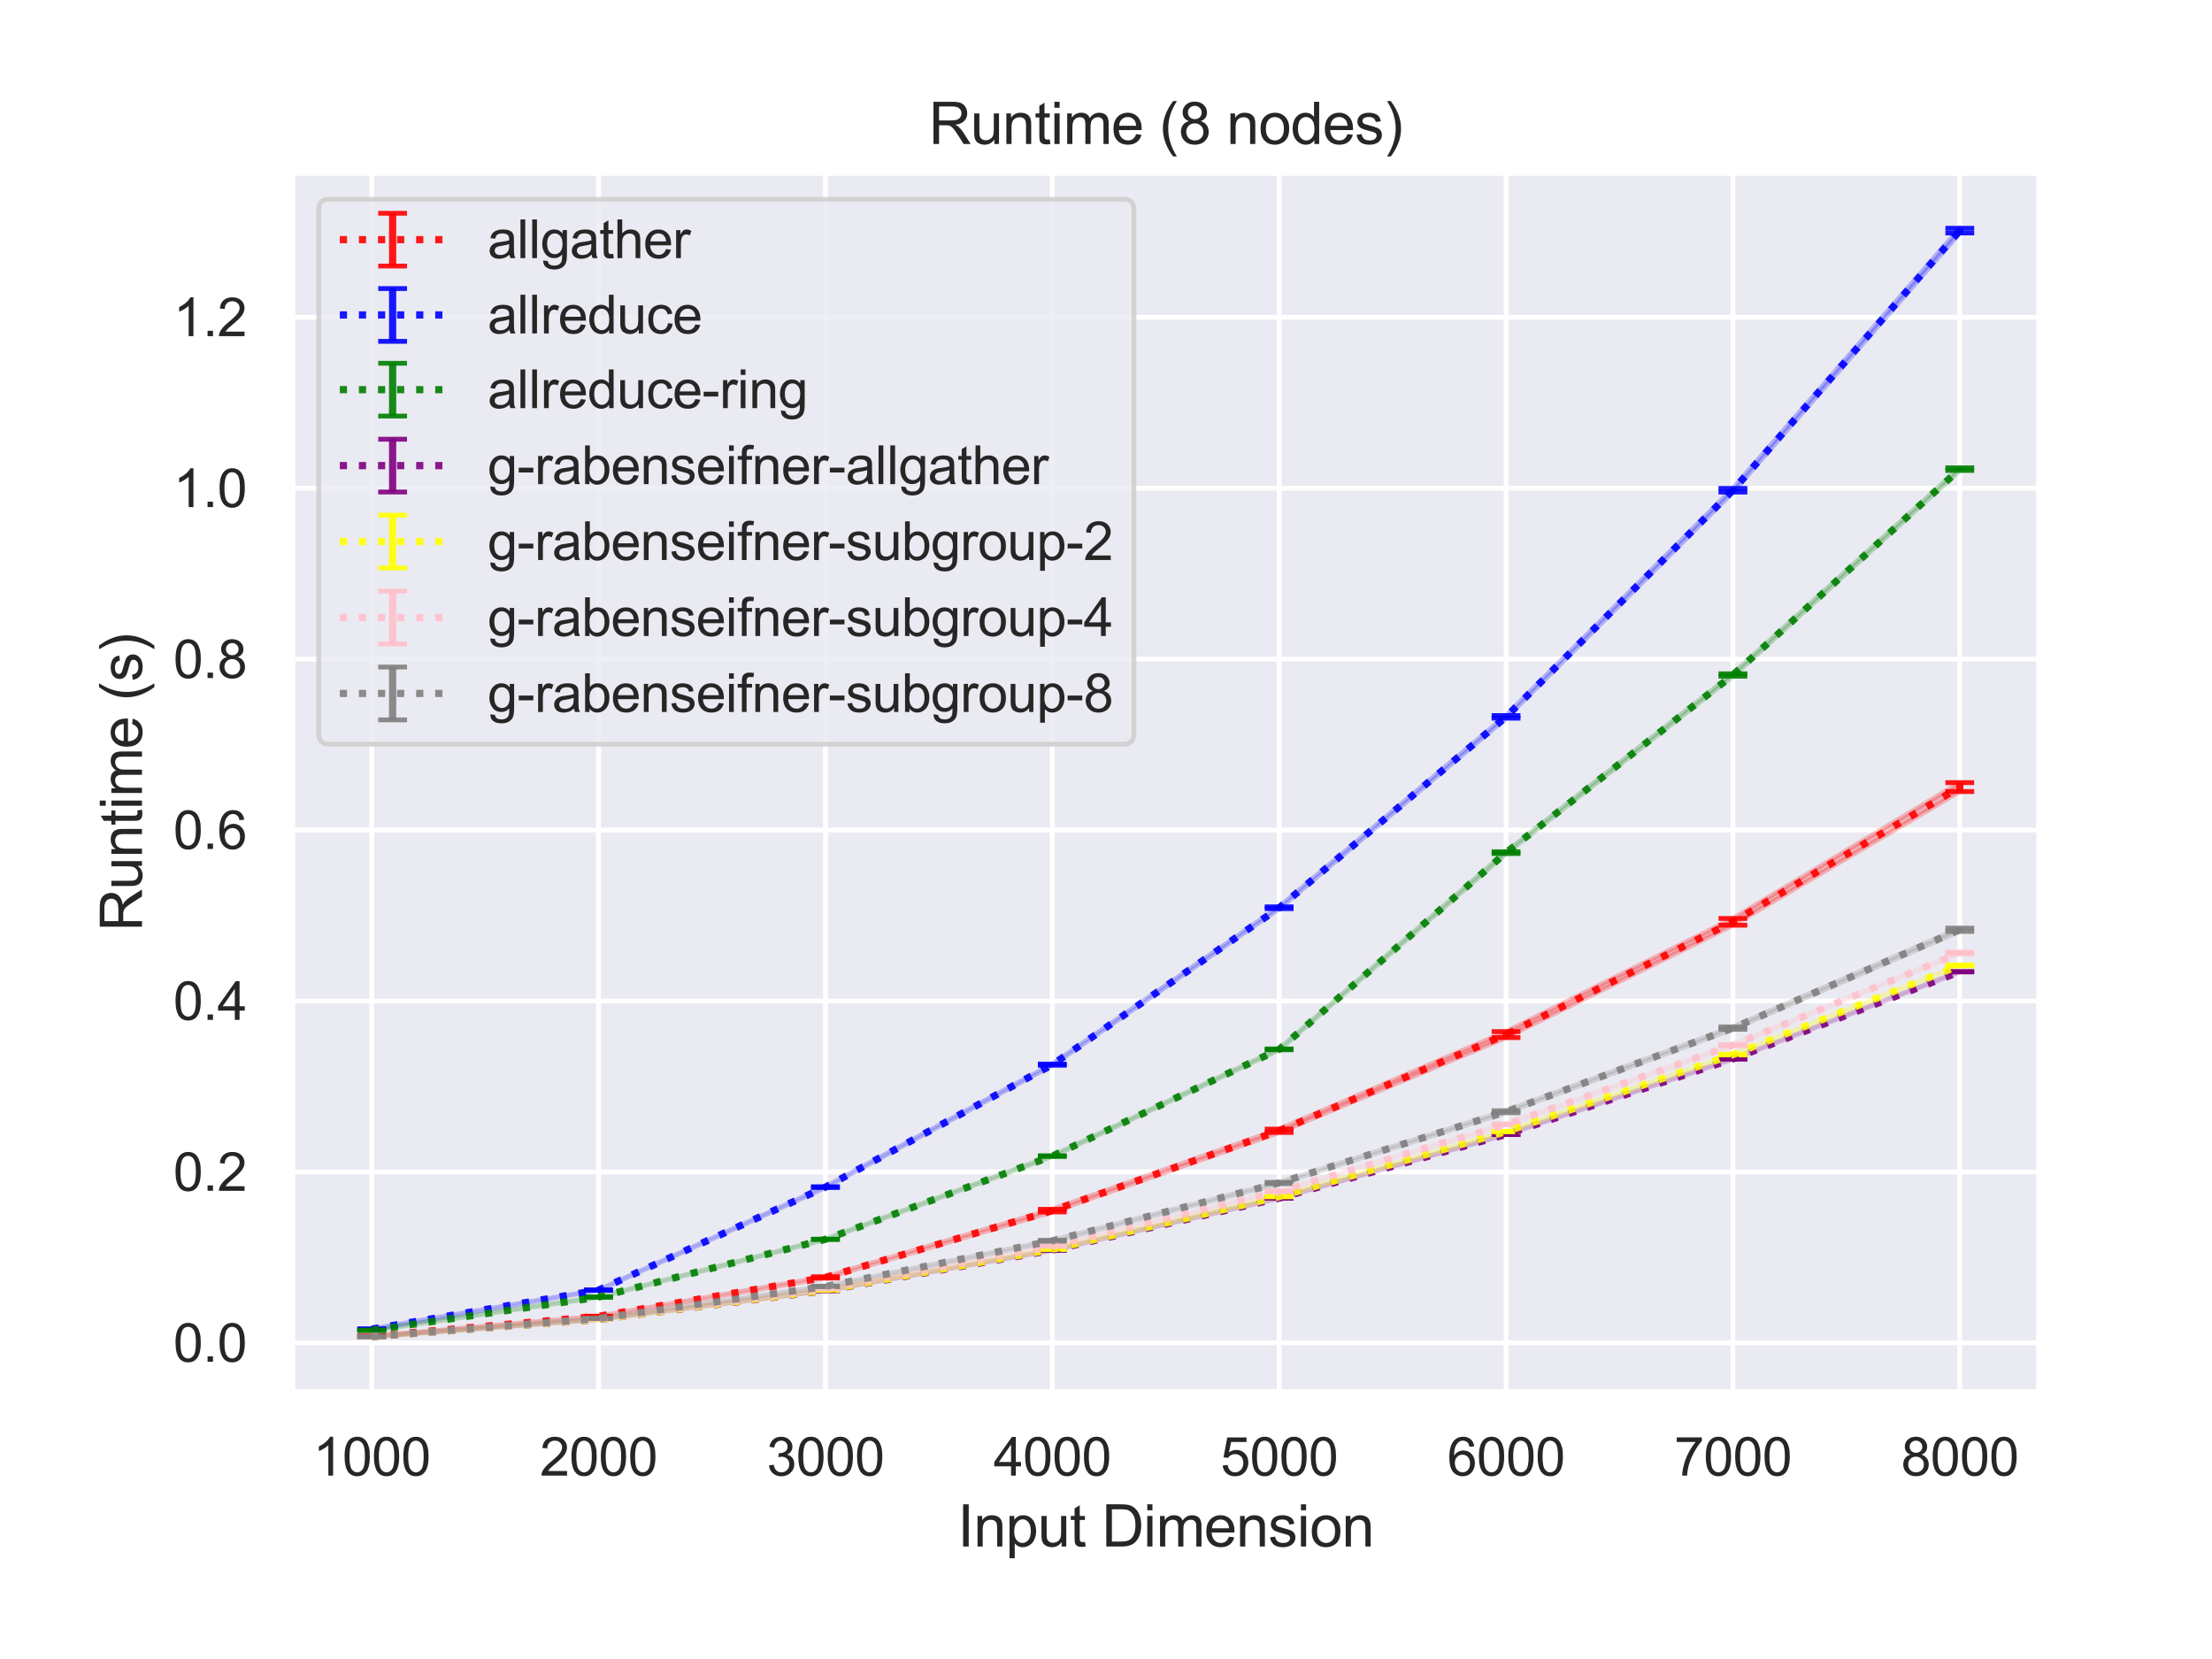 <?xml version="1.0" encoding="utf-8" standalone="no"?>
<!DOCTYPE svg PUBLIC "-//W3C//DTD SVG 1.1//EN"
  "http://www.w3.org/Graphics/SVG/1.1/DTD/svg11.dtd">
<svg height="345.6pt" version="1.1" viewBox="0 0 460.8 345.6" width="460.8pt" xmlns="http://www.w3.org/2000/svg" xmlns:xlink="http://www.w3.org/1999/xlink">
 <defs>
  <style type="text/css">*{stroke-linecap:butt;stroke-linejoin:round;}</style>
 </defs>
 <g id="figure_1">
  <g id="patch_1">
   <path d="M 0 345.6 
L 460.8 345.6 
L 460.8 0 
L 0 0 
z
" style="fill:#ffffff;"/>
  </g>
  <g id="axes_1">
   <g id="patch_2">
    <path d="M 60.89 290.02 
L 424.8 290.02 
L 424.8 36 
L 60.89 36 
z
" style="fill:#eaeaf2;"/>
   </g>
   <g id="matplotlib.axis_1">
    <g id="xtick_1">
     <g id="line2d_1">
      <path clip-path="url(#pab80a1552d)" d="M 77.431 290.02 
L 77.431 36 
" style="fill:none;stroke:#ffffff;stroke-linecap:round;"/>
     </g>
     <g id="text_1">
      <!-- 1000 -->
      <g style="fill:#262626;" transform="translate(65.197 307.394)scale(0.11 -0.11)">
       <defs>
        <path d="M 2384 0 
L 1822 0 
L 1822 3584 
Q 1619 3391 1289 3197 
Q 959 3003 697 2906 
L 697 3450 
Q 1169 3672 1522 3987 
Q 1875 4303 2022 4600 
L 2384 4600 
L 2384 0 
z
" id="ArialMT-31" transform="scale(0.016)"/>
        <path d="M 266 2259 
Q 266 3072 433 3567 
Q 600 4063 929 4331 
Q 1259 4600 1759 4600 
Q 2128 4600 2406 4451 
Q 2684 4303 2865 4023 
Q 3047 3744 3150 3342 
Q 3253 2941 3253 2259 
Q 3253 1453 3087 958 
Q 2922 463 2592 192 
Q 2263 -78 1759 -78 
Q 1097 -78 719 397 
Q 266 969 266 2259 
z
M 844 2259 
Q 844 1131 1108 757 
Q 1372 384 1759 384 
Q 2147 384 2411 759 
Q 2675 1134 2675 2259 
Q 2675 3391 2411 3762 
Q 2147 4134 1753 4134 
Q 1366 4134 1134 3806 
Q 844 3388 844 2259 
z
" id="ArialMT-30" transform="scale(0.016)"/>
       </defs>
       <use xlink:href="#ArialMT-31"/>
       <use x="55.615" xlink:href="#ArialMT-30"/>
       <use x="111.23" xlink:href="#ArialMT-30"/>
       <use x="166.846" xlink:href="#ArialMT-30"/>
      </g>
     </g>
    </g>
    <g id="xtick_2">
     <g id="line2d_2">
      <path clip-path="url(#pab80a1552d)" d="M 124.692 290.02 
L 124.692 36 
" style="fill:none;stroke:#ffffff;stroke-linecap:round;"/>
     </g>
     <g id="text_2">
      <!-- 2000 -->
      <g style="fill:#262626;" transform="translate(112.458 307.394)scale(0.11 -0.11)">
       <defs>
        <path d="M 3222 541 
L 3222 0 
L 194 0 
Q 188 203 259 391 
Q 375 700 629 1000 
Q 884 1300 1366 1694 
Q 2113 2306 2375 2664 
Q 2638 3022 2638 3341 
Q 2638 3675 2398 3904 
Q 2159 4134 1775 4134 
Q 1369 4134 1125 3890 
Q 881 3647 878 3216 
L 300 3275 
Q 359 3922 746 4261 
Q 1134 4600 1788 4600 
Q 2447 4600 2831 4234 
Q 3216 3869 3216 3328 
Q 3216 3053 3103 2787 
Q 2991 2522 2730 2228 
Q 2469 1934 1863 1422 
Q 1356 997 1212 845 
Q 1069 694 975 541 
L 3222 541 
z
" id="ArialMT-32" transform="scale(0.016)"/>
       </defs>
       <use xlink:href="#ArialMT-32"/>
       <use x="55.615" xlink:href="#ArialMT-30"/>
       <use x="111.23" xlink:href="#ArialMT-30"/>
       <use x="166.846" xlink:href="#ArialMT-30"/>
      </g>
     </g>
    </g>
    <g id="xtick_3">
     <g id="line2d_3">
      <path clip-path="url(#pab80a1552d)" d="M 171.953 290.02 
L 171.953 36 
" style="fill:none;stroke:#ffffff;stroke-linecap:round;"/>
     </g>
     <g id="text_3">
      <!-- 3000 -->
      <g style="fill:#262626;" transform="translate(159.719 307.394)scale(0.11 -0.11)">
       <defs>
        <path d="M 269 1209 
L 831 1284 
Q 928 806 1161 595 
Q 1394 384 1728 384 
Q 2125 384 2398 659 
Q 2672 934 2672 1341 
Q 2672 1728 2419 1979 
Q 2166 2231 1775 2231 
Q 1616 2231 1378 2169 
L 1441 2663 
Q 1497 2656 1531 2656 
Q 1891 2656 2178 2843 
Q 2466 3031 2466 3422 
Q 2466 3731 2256 3934 
Q 2047 4138 1716 4138 
Q 1388 4138 1169 3931 
Q 950 3725 888 3313 
L 325 3413 
Q 428 3978 793 4289 
Q 1159 4600 1703 4600 
Q 2078 4600 2393 4439 
Q 2709 4278 2876 4000 
Q 3044 3722 3044 3409 
Q 3044 3113 2884 2869 
Q 2725 2625 2413 2481 
Q 2819 2388 3044 2092 
Q 3269 1797 3269 1353 
Q 3269 753 2831 336 
Q 2394 -81 1725 -81 
Q 1122 -81 723 278 
Q 325 638 269 1209 
z
" id="ArialMT-33" transform="scale(0.016)"/>
       </defs>
       <use xlink:href="#ArialMT-33"/>
       <use x="55.615" xlink:href="#ArialMT-30"/>
       <use x="111.23" xlink:href="#ArialMT-30"/>
       <use x="166.846" xlink:href="#ArialMT-30"/>
      </g>
     </g>
    </g>
    <g id="xtick_4">
     <g id="line2d_4">
      <path clip-path="url(#pab80a1552d)" d="M 219.214 290.02 
L 219.214 36 
" style="fill:none;stroke:#ffffff;stroke-linecap:round;"/>
     </g>
     <g id="text_4">
      <!-- 4000 -->
      <g style="fill:#262626;" transform="translate(206.98 307.394)scale(0.11 -0.11)">
       <defs>
        <path d="M 2069 0 
L 2069 1097 
L 81 1097 
L 81 1613 
L 2172 4581 
L 2631 4581 
L 2631 1613 
L 3250 1613 
L 3250 1097 
L 2631 1097 
L 2631 0 
L 2069 0 
z
M 2069 1613 
L 2069 3678 
L 634 1613 
L 2069 1613 
z
" id="ArialMT-34" transform="scale(0.016)"/>
       </defs>
       <use xlink:href="#ArialMT-34"/>
       <use x="55.615" xlink:href="#ArialMT-30"/>
       <use x="111.23" xlink:href="#ArialMT-30"/>
       <use x="166.846" xlink:href="#ArialMT-30"/>
      </g>
     </g>
    </g>
    <g id="xtick_5">
     <g id="line2d_5">
      <path clip-path="url(#pab80a1552d)" d="M 266.476 290.02 
L 266.476 36 
" style="fill:none;stroke:#ffffff;stroke-linecap:round;"/>
     </g>
     <g id="text_5">
      <!-- 5000 -->
      <g style="fill:#262626;" transform="translate(254.241 307.394)scale(0.11 -0.11)">
       <defs>
        <path d="M 266 1200 
L 856 1250 
Q 922 819 1161 601 
Q 1400 384 1738 384 
Q 2144 384 2425 690 
Q 2706 997 2706 1503 
Q 2706 1984 2436 2262 
Q 2166 2541 1728 2541 
Q 1456 2541 1237 2417 
Q 1019 2294 894 2097 
L 366 2166 
L 809 4519 
L 3088 4519 
L 3088 3981 
L 1259 3981 
L 1013 2750 
Q 1425 3038 1878 3038 
Q 2478 3038 2890 2622 
Q 3303 2206 3303 1553 
Q 3303 931 2941 478 
Q 2500 -78 1738 -78 
Q 1113 -78 717 272 
Q 322 622 266 1200 
z
" id="ArialMT-35" transform="scale(0.016)"/>
       </defs>
       <use xlink:href="#ArialMT-35"/>
       <use x="55.615" xlink:href="#ArialMT-30"/>
       <use x="111.23" xlink:href="#ArialMT-30"/>
       <use x="166.846" xlink:href="#ArialMT-30"/>
      </g>
     </g>
    </g>
    <g id="xtick_6">
     <g id="line2d_6">
      <path clip-path="url(#pab80a1552d)" d="M 313.737 290.02 
L 313.737 36 
" style="fill:none;stroke:#ffffff;stroke-linecap:round;"/>
     </g>
     <g id="text_6">
      <!-- 6000 -->
      <g style="fill:#262626;" transform="translate(301.502 307.394)scale(0.11 -0.11)">
       <defs>
        <path d="M 3184 3459 
L 2625 3416 
Q 2550 3747 2413 3897 
Q 2184 4138 1850 4138 
Q 1581 4138 1378 3988 
Q 1113 3794 959 3422 
Q 806 3050 800 2363 
Q 1003 2672 1297 2822 
Q 1591 2972 1913 2972 
Q 2475 2972 2870 2558 
Q 3266 2144 3266 1488 
Q 3266 1056 3080 686 
Q 2894 316 2569 119 
Q 2244 -78 1831 -78 
Q 1128 -78 684 439 
Q 241 956 241 2144 
Q 241 3472 731 4075 
Q 1159 4600 1884 4600 
Q 2425 4600 2770 4297 
Q 3116 3994 3184 3459 
z
M 888 1484 
Q 888 1194 1011 928 
Q 1134 663 1356 523 
Q 1578 384 1822 384 
Q 2178 384 2434 671 
Q 2691 959 2691 1453 
Q 2691 1928 2437 2201 
Q 2184 2475 1800 2475 
Q 1419 2475 1153 2201 
Q 888 1928 888 1484 
z
" id="ArialMT-36" transform="scale(0.016)"/>
       </defs>
       <use xlink:href="#ArialMT-36"/>
       <use x="55.615" xlink:href="#ArialMT-30"/>
       <use x="111.23" xlink:href="#ArialMT-30"/>
       <use x="166.846" xlink:href="#ArialMT-30"/>
      </g>
     </g>
    </g>
    <g id="xtick_7">
     <g id="line2d_7">
      <path clip-path="url(#pab80a1552d)" d="M 360.998 290.02 
L 360.998 36 
" style="fill:none;stroke:#ffffff;stroke-linecap:round;"/>
     </g>
     <g id="text_7">
      <!-- 7000 -->
      <g style="fill:#262626;" transform="translate(348.764 307.394)scale(0.11 -0.11)">
       <defs>
        <path d="M 303 3981 
L 303 4522 
L 3269 4522 
L 3269 4084 
Q 2831 3619 2401 2847 
Q 1972 2075 1738 1259 
Q 1569 684 1522 0 
L 944 0 
Q 953 541 1156 1306 
Q 1359 2072 1739 2783 
Q 2119 3494 2547 3981 
L 303 3981 
z
" id="ArialMT-37" transform="scale(0.016)"/>
       </defs>
       <use xlink:href="#ArialMT-37"/>
       <use x="55.615" xlink:href="#ArialMT-30"/>
       <use x="111.23" xlink:href="#ArialMT-30"/>
       <use x="166.846" xlink:href="#ArialMT-30"/>
      </g>
     </g>
    </g>
    <g id="xtick_8">
     <g id="line2d_8">
      <path clip-path="url(#pab80a1552d)" d="M 408.259 290.02 
L 408.259 36 
" style="fill:none;stroke:#ffffff;stroke-linecap:round;"/>
     </g>
     <g id="text_8">
      <!-- 8000 -->
      <g style="fill:#262626;" transform="translate(396.025 307.394)scale(0.11 -0.11)">
       <defs>
        <path d="M 1131 2484 
Q 781 2613 612 2850 
Q 444 3088 444 3419 
Q 444 3919 803 4259 
Q 1163 4600 1759 4600 
Q 2359 4600 2725 4251 
Q 3091 3903 3091 3403 
Q 3091 3084 2923 2848 
Q 2756 2613 2416 2484 
Q 2838 2347 3058 2040 
Q 3278 1734 3278 1309 
Q 3278 722 2862 322 
Q 2447 -78 1769 -78 
Q 1091 -78 675 323 
Q 259 725 259 1325 
Q 259 1772 486 2073 
Q 713 2375 1131 2484 
z
M 1019 3438 
Q 1019 3113 1228 2906 
Q 1438 2700 1772 2700 
Q 2097 2700 2305 2904 
Q 2513 3109 2513 3406 
Q 2513 3716 2298 3927 
Q 2084 4138 1766 4138 
Q 1444 4138 1231 3931 
Q 1019 3725 1019 3438 
z
M 838 1322 
Q 838 1081 952 856 
Q 1066 631 1291 507 
Q 1516 384 1775 384 
Q 2178 384 2440 643 
Q 2703 903 2703 1303 
Q 2703 1709 2433 1975 
Q 2163 2241 1756 2241 
Q 1359 2241 1098 1978 
Q 838 1716 838 1322 
z
" id="ArialMT-38" transform="scale(0.016)"/>
       </defs>
       <use xlink:href="#ArialMT-38"/>
       <use x="55.615" xlink:href="#ArialMT-30"/>
       <use x="111.23" xlink:href="#ArialMT-30"/>
       <use x="166.846" xlink:href="#ArialMT-30"/>
      </g>
     </g>
    </g>
    <g id="text_9">
     <!-- Input Dimension -->
     <g style="fill:#262626;" transform="translate(199.491 322.169)scale(0.12 -0.12)">
      <defs>
       <path d="M 597 0 
L 597 4581 
L 1203 4581 
L 1203 0 
L 597 0 
z
" id="ArialMT-49" transform="scale(0.016)"/>
       <path d="M 422 0 
L 422 3319 
L 928 3319 
L 928 2847 
Q 1294 3394 1984 3394 
Q 2284 3394 2536 3286 
Q 2788 3178 2913 3003 
Q 3038 2828 3088 2588 
Q 3119 2431 3119 2041 
L 3119 0 
L 2556 0 
L 2556 2019 
Q 2556 2363 2490 2533 
Q 2425 2703 2258 2804 
Q 2091 2906 1866 2906 
Q 1506 2906 1245 2678 
Q 984 2450 984 1813 
L 984 0 
L 422 0 
z
" id="ArialMT-6e" transform="scale(0.016)"/>
       <path d="M 422 -1272 
L 422 3319 
L 934 3319 
L 934 2888 
Q 1116 3141 1344 3267 
Q 1572 3394 1897 3394 
Q 2322 3394 2647 3175 
Q 2972 2956 3137 2557 
Q 3303 2159 3303 1684 
Q 3303 1175 3120 767 
Q 2938 359 2589 142 
Q 2241 -75 1856 -75 
Q 1575 -75 1351 44 
Q 1128 163 984 344 
L 984 -1272 
L 422 -1272 
z
M 931 1641 
Q 931 1000 1190 694 
Q 1450 388 1819 388 
Q 2194 388 2461 705 
Q 2728 1022 2728 1688 
Q 2728 2322 2467 2637 
Q 2206 2953 1844 2953 
Q 1484 2953 1207 2617 
Q 931 2281 931 1641 
z
" id="ArialMT-70" transform="scale(0.016)"/>
       <path d="M 2597 0 
L 2597 488 
Q 2209 -75 1544 -75 
Q 1250 -75 995 37 
Q 741 150 617 320 
Q 494 491 444 738 
Q 409 903 409 1263 
L 409 3319 
L 972 3319 
L 972 1478 
Q 972 1038 1006 884 
Q 1059 663 1231 536 
Q 1403 409 1656 409 
Q 1909 409 2131 539 
Q 2353 669 2445 892 
Q 2538 1116 2538 1541 
L 2538 3319 
L 3100 3319 
L 3100 0 
L 2597 0 
z
" id="ArialMT-75" transform="scale(0.016)"/>
       <path d="M 1650 503 
L 1731 6 
Q 1494 -44 1306 -44 
Q 1000 -44 831 53 
Q 663 150 594 308 
Q 525 466 525 972 
L 525 2881 
L 113 2881 
L 113 3319 
L 525 3319 
L 525 4141 
L 1084 4478 
L 1084 3319 
L 1650 3319 
L 1650 2881 
L 1084 2881 
L 1084 941 
Q 1084 700 1114 631 
Q 1144 563 1211 522 
Q 1278 481 1403 481 
Q 1497 481 1650 503 
z
" id="ArialMT-74" transform="scale(0.016)"/>
       <path id="ArialMT-20" transform="scale(0.016)"/>
       <path d="M 494 0 
L 494 4581 
L 2072 4581 
Q 2606 4581 2888 4516 
Q 3281 4425 3559 4188 
Q 3922 3881 4101 3404 
Q 4281 2928 4281 2316 
Q 4281 1794 4159 1391 
Q 4038 988 3847 723 
Q 3656 459 3429 307 
Q 3203 156 2883 78 
Q 2563 0 2147 0 
L 494 0 
z
M 1100 541 
L 2078 541 
Q 2531 541 2789 625 
Q 3047 709 3200 863 
Q 3416 1078 3536 1442 
Q 3656 1806 3656 2325 
Q 3656 3044 3420 3430 
Q 3184 3816 2847 3947 
Q 2603 4041 2063 4041 
L 1100 4041 
L 1100 541 
z
" id="ArialMT-44" transform="scale(0.016)"/>
       <path d="M 425 3934 
L 425 4581 
L 988 4581 
L 988 3934 
L 425 3934 
z
M 425 0 
L 425 3319 
L 988 3319 
L 988 0 
L 425 0 
z
" id="ArialMT-69" transform="scale(0.016)"/>
       <path d="M 422 0 
L 422 3319 
L 925 3319 
L 925 2853 
Q 1081 3097 1340 3245 
Q 1600 3394 1931 3394 
Q 2300 3394 2536 3241 
Q 2772 3088 2869 2813 
Q 3263 3394 3894 3394 
Q 4388 3394 4653 3120 
Q 4919 2847 4919 2278 
L 4919 0 
L 4359 0 
L 4359 2091 
Q 4359 2428 4304 2576 
Q 4250 2725 4106 2815 
Q 3963 2906 3769 2906 
Q 3419 2906 3187 2673 
Q 2956 2441 2956 1928 
L 2956 0 
L 2394 0 
L 2394 2156 
Q 2394 2531 2256 2718 
Q 2119 2906 1806 2906 
Q 1569 2906 1367 2781 
Q 1166 2656 1075 2415 
Q 984 2175 984 1722 
L 984 0 
L 422 0 
z
" id="ArialMT-6d" transform="scale(0.016)"/>
       <path d="M 2694 1069 
L 3275 997 
Q 3138 488 2766 206 
Q 2394 -75 1816 -75 
Q 1088 -75 661 373 
Q 234 822 234 1631 
Q 234 2469 665 2931 
Q 1097 3394 1784 3394 
Q 2450 3394 2872 2941 
Q 3294 2488 3294 1666 
Q 3294 1616 3291 1516 
L 816 1516 
Q 847 969 1125 678 
Q 1403 388 1819 388 
Q 2128 388 2347 550 
Q 2566 713 2694 1069 
z
M 847 1978 
L 2700 1978 
Q 2663 2397 2488 2606 
Q 2219 2931 1791 2931 
Q 1403 2931 1139 2672 
Q 875 2413 847 1978 
z
" id="ArialMT-65" transform="scale(0.016)"/>
       <path d="M 197 991 
L 753 1078 
Q 800 744 1014 566 
Q 1228 388 1613 388 
Q 2000 388 2187 545 
Q 2375 703 2375 916 
Q 2375 1106 2209 1216 
Q 2094 1291 1634 1406 
Q 1016 1563 777 1677 
Q 538 1791 414 1992 
Q 291 2194 291 2438 
Q 291 2659 392 2848 
Q 494 3038 669 3163 
Q 800 3259 1026 3326 
Q 1253 3394 1513 3394 
Q 1903 3394 2198 3281 
Q 2494 3169 2634 2976 
Q 2775 2784 2828 2463 
L 2278 2388 
Q 2241 2644 2061 2787 
Q 1881 2931 1553 2931 
Q 1166 2931 1000 2803 
Q 834 2675 834 2503 
Q 834 2394 903 2306 
Q 972 2216 1119 2156 
Q 1203 2125 1616 2013 
Q 2213 1853 2448 1751 
Q 2684 1650 2818 1456 
Q 2953 1263 2953 975 
Q 2953 694 2789 445 
Q 2625 197 2315 61 
Q 2006 -75 1616 -75 
Q 969 -75 630 194 
Q 291 463 197 991 
z
" id="ArialMT-73" transform="scale(0.016)"/>
       <path d="M 213 1659 
Q 213 2581 725 3025 
Q 1153 3394 1769 3394 
Q 2453 3394 2887 2945 
Q 3322 2497 3322 1706 
Q 3322 1066 3130 698 
Q 2938 331 2570 128 
Q 2203 -75 1769 -75 
Q 1072 -75 642 372 
Q 213 819 213 1659 
z
M 791 1659 
Q 791 1022 1069 705 
Q 1347 388 1769 388 
Q 2188 388 2466 706 
Q 2744 1025 2744 1678 
Q 2744 2294 2464 2611 
Q 2184 2928 1769 2928 
Q 1347 2928 1069 2612 
Q 791 2297 791 1659 
z
" id="ArialMT-6f" transform="scale(0.016)"/>
      </defs>
      <use xlink:href="#ArialMT-49"/>
      <use x="27.783" xlink:href="#ArialMT-6e"/>
      <use x="83.398" xlink:href="#ArialMT-70"/>
      <use x="139.014" xlink:href="#ArialMT-75"/>
      <use x="194.629" xlink:href="#ArialMT-74"/>
      <use x="222.412" xlink:href="#ArialMT-20"/>
      <use x="250.195" xlink:href="#ArialMT-44"/>
      <use x="322.412" xlink:href="#ArialMT-69"/>
      <use x="344.629" xlink:href="#ArialMT-6d"/>
      <use x="427.93" xlink:href="#ArialMT-65"/>
      <use x="483.545" xlink:href="#ArialMT-6e"/>
      <use x="539.16" xlink:href="#ArialMT-73"/>
      <use x="589.16" xlink:href="#ArialMT-69"/>
      <use x="611.377" xlink:href="#ArialMT-6f"/>
      <use x="666.992" xlink:href="#ArialMT-6e"/>
     </g>
    </g>
   </g>
   <g id="matplotlib.axis_2">
    <g id="ytick_1">
     <g id="line2d_9">
      <path clip-path="url(#pab80a1552d)" d="M 60.89 279.735 
L 424.8 279.735 
" style="fill:none;stroke:#ffffff;stroke-linecap:round;"/>
     </g>
     <g id="text_10">
      <!-- 0.0 -->
      <g style="fill:#262626;" transform="translate(36.1 283.672)scale(0.11 -0.11)">
       <defs>
        <path d="M 581 0 
L 581 641 
L 1222 641 
L 1222 0 
L 581 0 
z
" id="ArialMT-2e" transform="scale(0.016)"/>
       </defs>
       <use xlink:href="#ArialMT-30"/>
       <use x="55.615" xlink:href="#ArialMT-2e"/>
       <use x="83.398" xlink:href="#ArialMT-30"/>
      </g>
     </g>
    </g>
    <g id="ytick_2">
     <g id="line2d_10">
      <path clip-path="url(#pab80a1552d)" d="M 60.89 244.129 
L 424.8 244.129 
" style="fill:none;stroke:#ffffff;stroke-linecap:round;"/>
     </g>
     <g id="text_11">
      <!-- 0.2 -->
      <g style="fill:#262626;" transform="translate(36.1 248.065)scale(0.11 -0.11)">
       <use xlink:href="#ArialMT-30"/>
       <use x="55.615" xlink:href="#ArialMT-2e"/>
       <use x="83.398" xlink:href="#ArialMT-32"/>
      </g>
     </g>
    </g>
    <g id="ytick_3">
     <g id="line2d_11">
      <path clip-path="url(#pab80a1552d)" d="M 60.89 208.522 
L 424.8 208.522 
" style="fill:none;stroke:#ffffff;stroke-linecap:round;"/>
     </g>
     <g id="text_12">
      <!-- 0.4 -->
      <g style="fill:#262626;" transform="translate(36.1 212.459)scale(0.11 -0.11)">
       <use xlink:href="#ArialMT-30"/>
       <use x="55.615" xlink:href="#ArialMT-2e"/>
       <use x="83.398" xlink:href="#ArialMT-34"/>
      </g>
     </g>
    </g>
    <g id="ytick_4">
     <g id="line2d_12">
      <path clip-path="url(#pab80a1552d)" d="M 60.89 172.915 
L 424.8 172.915 
" style="fill:none;stroke:#ffffff;stroke-linecap:round;"/>
     </g>
     <g id="text_13">
      <!-- 0.6 -->
      <g style="fill:#262626;" transform="translate(36.1 176.852)scale(0.11 -0.11)">
       <use xlink:href="#ArialMT-30"/>
       <use x="55.615" xlink:href="#ArialMT-2e"/>
       <use x="83.398" xlink:href="#ArialMT-36"/>
      </g>
     </g>
    </g>
    <g id="ytick_5">
     <g id="line2d_13">
      <path clip-path="url(#pab80a1552d)" d="M 60.89 137.308 
L 424.8 137.308 
" style="fill:none;stroke:#ffffff;stroke-linecap:round;"/>
     </g>
     <g id="text_14">
      <!-- 0.8 -->
      <g style="fill:#262626;" transform="translate(36.1 141.245)scale(0.11 -0.11)">
       <use xlink:href="#ArialMT-30"/>
       <use x="55.615" xlink:href="#ArialMT-2e"/>
       <use x="83.398" xlink:href="#ArialMT-38"/>
      </g>
     </g>
    </g>
    <g id="ytick_6">
     <g id="line2d_14">
      <path clip-path="url(#pab80a1552d)" d="M 60.89 101.702 
L 424.8 101.702 
" style="fill:none;stroke:#ffffff;stroke-linecap:round;"/>
     </g>
     <g id="text_15">
      <!-- 1.0 -->
      <g style="fill:#262626;" transform="translate(36.1 105.638)scale(0.11 -0.11)">
       <use xlink:href="#ArialMT-31"/>
       <use x="55.615" xlink:href="#ArialMT-2e"/>
       <use x="83.398" xlink:href="#ArialMT-30"/>
      </g>
     </g>
    </g>
    <g id="ytick_7">
     <g id="line2d_15">
      <path clip-path="url(#pab80a1552d)" d="M 60.89 66.095 
L 424.8 66.095 
" style="fill:none;stroke:#ffffff;stroke-linecap:round;"/>
     </g>
     <g id="text_16">
      <!-- 1.2 -->
      <g style="fill:#262626;" transform="translate(36.1 70.032)scale(0.11 -0.11)">
       <use xlink:href="#ArialMT-31"/>
       <use x="55.615" xlink:href="#ArialMT-2e"/>
       <use x="83.398" xlink:href="#ArialMT-32"/>
      </g>
     </g>
    </g>
    <g id="text_17">
     <!-- Runtime (s) -->
     <g style="fill:#262626;" transform="translate(29.574 194.013)rotate(-90)scale(0.12 -0.12)">
      <defs>
       <path d="M 503 0 
L 503 4581 
L 2534 4581 
Q 3147 4581 3465 4457 
Q 3784 4334 3975 4021 
Q 4166 3709 4166 3331 
Q 4166 2844 3850 2509 
Q 3534 2175 2875 2084 
Q 3116 1969 3241 1856 
Q 3506 1613 3744 1247 
L 4541 0 
L 3778 0 
L 3172 953 
Q 2906 1366 2734 1584 
Q 2563 1803 2427 1890 
Q 2291 1978 2150 2013 
Q 2047 2034 1813 2034 
L 1109 2034 
L 1109 0 
L 503 0 
z
M 1109 2559 
L 2413 2559 
Q 2828 2559 3062 2645 
Q 3297 2731 3419 2920 
Q 3541 3109 3541 3331 
Q 3541 3656 3305 3865 
Q 3069 4075 2559 4075 
L 1109 4075 
L 1109 2559 
z
" id="ArialMT-52" transform="scale(0.016)"/>
       <path d="M 1497 -1347 
Q 1031 -759 709 28 
Q 388 816 388 1659 
Q 388 2403 628 3084 
Q 909 3875 1497 4659 
L 1900 4659 
Q 1522 4009 1400 3731 
Q 1209 3300 1100 2831 
Q 966 2247 966 1656 
Q 966 153 1900 -1347 
L 1497 -1347 
z
" id="ArialMT-28" transform="scale(0.016)"/>
       <path d="M 791 -1347 
L 388 -1347 
Q 1322 153 1322 1656 
Q 1322 2244 1188 2822 
Q 1081 3291 891 3722 
Q 769 4003 388 4659 
L 791 4659 
Q 1378 3875 1659 3084 
Q 1900 2403 1900 1659 
Q 1900 816 1576 28 
Q 1253 -759 791 -1347 
z
" id="ArialMT-29" transform="scale(0.016)"/>
      </defs>
      <use xlink:href="#ArialMT-52"/>
      <use x="72.217" xlink:href="#ArialMT-75"/>
      <use x="127.832" xlink:href="#ArialMT-6e"/>
      <use x="183.447" xlink:href="#ArialMT-74"/>
      <use x="211.23" xlink:href="#ArialMT-69"/>
      <use x="233.447" xlink:href="#ArialMT-6d"/>
      <use x="316.748" xlink:href="#ArialMT-65"/>
      <use x="372.363" xlink:href="#ArialMT-20"/>
      <use x="400.146" xlink:href="#ArialMT-28"/>
      <use x="433.447" xlink:href="#ArialMT-73"/>
      <use x="483.447" xlink:href="#ArialMT-29"/>
     </g>
    </g>
   </g>
   <g id="PolyCollection_1">
    <defs>
     <path d="M 77.431 -67.245 
L 77.431 -67.233 
L 124.692 -71.359 
L 171.953 -79.364 
L 219.214 -93.124 
L 266.476 -109.687 
L 313.737 -129.452 
L 360.998 -152.862 
L 408.259 -180.709 
L 408.259 -182.564 
L 408.259 -182.564 
L 360.998 -154.268 
L 313.737 -130.697 
L 266.476 -110.387 
L 219.214 -93.672 
L 171.953 -79.632 
L 124.692 -71.411 
L 77.431 -67.245 
z
" id="mb6d2d705a8" style="stroke:#ff0000;stroke-opacity:0.25;"/>
    </defs>
    <g clip-path="url(#pab80a1552d)">
     <use style="fill:#ff0000;fill-opacity:0.25;stroke:#ff0000;stroke-opacity:0.25;" x="0" xlink:href="#mb6d2d705a8" y="345.6"/>
    </g>
   </g>
   <g id="PolyCollection_2">
    <defs>
     <path d="M 77.431 -68.793 
L 77.431 -68.658 
L 124.692 -76.83 
L 171.953 -98.215 
L 219.214 -123.684 
L 266.476 -156.308 
L 313.737 -195.984 
L 360.998 -243.084 
L 408.259 -297.067 
L 408.259 -298.054 
L 408.259 -298.054 
L 360.998 -243.857 
L 313.737 -196.538 
L 266.476 -156.69 
L 219.214 -123.936 
L 171.953 -98.384 
L 124.692 -76.889 
L 77.431 -68.793 
z
" id="mb702e5d099" style="stroke:#0000ff;stroke-opacity:0.25;"/>
    </defs>
    <g clip-path="url(#pab80a1552d)">
     <use style="fill:#0000ff;fill-opacity:0.25;stroke:#0000ff;stroke-opacity:0.25;" x="0" xlink:href="#mb702e5d099" y="345.6"/>
    </g>
   </g>
   <g id="PolyCollection_3">
    <defs>
     <path d="M 77.431 -68.527 
L 77.431 -68.394 
L 124.692 -75.378 
L 171.953 -87.395 
L 219.214 -104.69 
L 266.476 -126.907 
L 313.737 -167.785 
L 360.998 -204.738 
L 408.259 -247.597 
L 408.259 -248.142 
L 408.259 -248.142 
L 360.998 -205.242 
L 313.737 -168.165 
L 266.476 -127.085 
L 219.214 -104.839 
L 171.953 -87.462 
L 124.692 -75.4 
L 77.431 -68.527 
z
" id="m66436e561f" style="stroke:#008000;stroke-opacity:0.25;"/>
    </defs>
    <g clip-path="url(#pab80a1552d)">
     <use style="fill:#008000;fill-opacity:0.25;stroke:#008000;stroke-opacity:0.25;" x="0" xlink:href="#m66436e561f" y="345.6"/>
    </g>
   </g>
   <g id="PolyCollection_4">
    <defs>
     <path d="M 77.431 -67.183 
L 77.431 -67.13 
L 124.692 -70.726 
L 171.953 -76.738 
L 219.214 -85.157 
L 266.476 -95.987 
L 313.737 -109.245 
L 360.998 -124.964 
L 408.259 -143.123 
L 408.259 -143.212 
L 408.259 -143.212 
L 360.998 -125.027 
L 313.737 -109.293 
L 266.476 -96.019 
L 219.214 -85.176 
L 171.953 -76.75 
L 124.692 -70.731 
L 77.431 -67.183 
z
" id="mda6d4176a3" style="stroke:#800080;stroke-opacity:0.25;"/>
    </defs>
    <g clip-path="url(#pab80a1552d)">
     <use style="fill:#800080;fill-opacity:0.25;stroke:#800080;stroke-opacity:0.25;" x="0" xlink:href="#mda6d4176a3" y="345.6"/>
    </g>
   </g>
   <g id="PolyCollection_5">
    <defs>
     <path d="M 77.431 -67.147 
L 77.431 -67.126 
L 124.692 -70.754 
L 171.953 -76.82 
L 219.214 -85.32 
L 266.476 -96.282 
L 313.737 -109.831 
L 360.998 -125.835 
L 408.259 -144.387 
L 408.259 -144.557 
L 408.259 -144.557 
L 360.998 -125.973 
L 313.737 -109.926 
L 266.476 -96.351 
L 219.214 -85.364 
L 171.953 -76.844 
L 124.692 -70.764 
L 77.431 -67.147 
z
" id="m3adb03cddb" style="stroke:#ffff00;stroke-opacity:0.25;"/>
    </defs>
    <g clip-path="url(#pab80a1552d)">
     <use style="fill:#ffff00;fill-opacity:0.25;stroke:#ffff00;stroke-opacity:0.25;" x="0" xlink:href="#m3adb03cddb" y="345.6"/>
    </g>
   </g>
   <g id="PolyCollection_6">
    <defs>
     <path d="M 77.431 -67.143 
L 77.431 -67.138 
L 124.692 -70.836 
L 171.953 -77.101 
L 219.214 -85.943 
L 266.476 -97.346 
L 313.737 -111.263 
L 360.998 -127.752 
L 408.259 -146.919 
L 408.259 -147.245 
L 408.259 -147.245 
L 360.998 -127.999 
L 313.737 -111.465 
L 266.476 -97.487 
L 219.214 -86.041 
L 171.953 -77.157 
L 124.692 -70.857 
L 77.431 -67.143 
z
" id="m3675fa8433" style="stroke:#ffc0cb;stroke-opacity:0.25;"/>
    </defs>
    <g clip-path="url(#pab80a1552d)">
     <use style="fill:#ffc0cb;fill-opacity:0.25;stroke:#ffc0cb;stroke-opacity:0.25;" x="0" xlink:href="#m3675fa8433" y="345.6"/>
    </g>
   </g>
   <g id="PolyCollection_7">
    <defs>
     <path d="M 77.431 -67.149 
L 77.431 -67.137 
L 124.692 -70.93 
L 171.953 -77.552 
L 219.214 -87.024 
L 266.476 -99.029 
L 313.737 -113.8 
L 360.998 -131.186 
L 408.259 -151.574 
L 408.259 -152.254 
L 408.259 -152.254 
L 360.998 -131.687 
L 313.737 -114.209 
L 266.476 -99.305 
L 219.214 -87.224 
L 171.953 -77.67 
L 124.692 -70.973 
L 77.431 -67.149 
z
" id="m301ea5aef6" style="stroke:#808080;stroke-opacity:0.25;"/>
    </defs>
    <g clip-path="url(#pab80a1552d)">
     <use style="fill:#808080;fill-opacity:0.25;stroke:#808080;stroke-opacity:0.25;" x="0" xlink:href="#m301ea5aef6" y="345.6"/>
    </g>
   </g>
   <g id="LineCollection_1">
    <path clip-path="url(#pab80a1552d)" d="M 77.431 278.367 
L 77.431 278.355 
" style="fill:none;stroke:#ff0000;stroke-opacity:0.9;stroke-width:1.5;"/>
    <path clip-path="url(#pab80a1552d)" d="M 124.692 274.241 
L 124.692 274.189 
" style="fill:none;stroke:#ff0000;stroke-opacity:0.9;stroke-width:1.5;"/>
    <path clip-path="url(#pab80a1552d)" d="M 171.953 266.236 
L 171.953 265.968 
" style="fill:none;stroke:#ff0000;stroke-opacity:0.9;stroke-width:1.5;"/>
    <path clip-path="url(#pab80a1552d)" d="M 219.214 252.476 
L 219.214 251.928 
" style="fill:none;stroke:#ff0000;stroke-opacity:0.9;stroke-width:1.5;"/>
    <path clip-path="url(#pab80a1552d)" d="M 266.476 235.913 
L 266.476 235.213 
" style="fill:none;stroke:#ff0000;stroke-opacity:0.9;stroke-width:1.5;"/>
    <path clip-path="url(#pab80a1552d)" d="M 313.737 216.148 
L 313.737 214.903 
" style="fill:none;stroke:#ff0000;stroke-opacity:0.9;stroke-width:1.5;"/>
    <path clip-path="url(#pab80a1552d)" d="M 360.998 192.738 
L 360.998 191.332 
" style="fill:none;stroke:#ff0000;stroke-opacity:0.9;stroke-width:1.5;"/>
    <path clip-path="url(#pab80a1552d)" d="M 408.259 164.891 
L 408.259 163.036 
" style="fill:none;stroke:#ff0000;stroke-opacity:0.9;stroke-width:1.5;"/>
   </g>
   <g id="LineCollection_2">
    <path clip-path="url(#pab80a1552d)" d="M 77.431 276.942 
L 77.431 276.807 
" style="fill:none;stroke:#0000ff;stroke-opacity:0.9;stroke-width:1.5;"/>
    <path clip-path="url(#pab80a1552d)" d="M 124.692 268.77 
L 124.692 268.711 
" style="fill:none;stroke:#0000ff;stroke-opacity:0.9;stroke-width:1.5;"/>
    <path clip-path="url(#pab80a1552d)" d="M 171.953 247.385 
L 171.953 247.216 
" style="fill:none;stroke:#0000ff;stroke-opacity:0.9;stroke-width:1.5;"/>
    <path clip-path="url(#pab80a1552d)" d="M 219.214 221.916 
L 219.214 221.664 
" style="fill:none;stroke:#0000ff;stroke-opacity:0.9;stroke-width:1.5;"/>
    <path clip-path="url(#pab80a1552d)" d="M 266.476 189.292 
L 266.476 188.91 
" style="fill:none;stroke:#0000ff;stroke-opacity:0.9;stroke-width:1.5;"/>
    <path clip-path="url(#pab80a1552d)" d="M 313.737 149.616 
L 313.737 149.062 
" style="fill:none;stroke:#0000ff;stroke-opacity:0.9;stroke-width:1.5;"/>
    <path clip-path="url(#pab80a1552d)" d="M 360.998 102.516 
L 360.998 101.743 
" style="fill:none;stroke:#0000ff;stroke-opacity:0.9;stroke-width:1.5;"/>
    <path clip-path="url(#pab80a1552d)" d="M 408.259 48.533 
L 408.259 47.546 
" style="fill:none;stroke:#0000ff;stroke-opacity:0.9;stroke-width:1.5;"/>
   </g>
   <g id="LineCollection_3">
    <path clip-path="url(#pab80a1552d)" d="M 77.431 277.206 
L 77.431 277.073 
" style="fill:none;stroke:#008000;stroke-opacity:0.9;stroke-width:1.5;"/>
    <path clip-path="url(#pab80a1552d)" d="M 124.692 270.222 
L 124.692 270.2 
" style="fill:none;stroke:#008000;stroke-opacity:0.9;stroke-width:1.5;"/>
    <path clip-path="url(#pab80a1552d)" d="M 171.953 258.205 
L 171.953 258.138 
" style="fill:none;stroke:#008000;stroke-opacity:0.9;stroke-width:1.5;"/>
    <path clip-path="url(#pab80a1552d)" d="M 219.214 240.91 
L 219.214 240.761 
" style="fill:none;stroke:#008000;stroke-opacity:0.9;stroke-width:1.5;"/>
    <path clip-path="url(#pab80a1552d)" d="M 266.476 218.693 
L 266.476 218.515 
" style="fill:none;stroke:#008000;stroke-opacity:0.9;stroke-width:1.5;"/>
    <path clip-path="url(#pab80a1552d)" d="M 313.737 177.815 
L 313.737 177.435 
" style="fill:none;stroke:#008000;stroke-opacity:0.9;stroke-width:1.5;"/>
    <path clip-path="url(#pab80a1552d)" d="M 360.998 140.862 
L 360.998 140.358 
" style="fill:none;stroke:#008000;stroke-opacity:0.9;stroke-width:1.5;"/>
    <path clip-path="url(#pab80a1552d)" d="M 408.259 98.003 
L 408.259 97.458 
" style="fill:none;stroke:#008000;stroke-opacity:0.9;stroke-width:1.5;"/>
   </g>
   <g id="LineCollection_4">
    <path clip-path="url(#pab80a1552d)" d="M 77.431 278.47 
L 77.431 278.417 
" style="fill:none;stroke:#800080;stroke-opacity:0.9;stroke-width:1.5;"/>
    <path clip-path="url(#pab80a1552d)" d="M 124.692 274.874 
L 124.692 274.869 
" style="fill:none;stroke:#800080;stroke-opacity:0.9;stroke-width:1.5;"/>
    <path clip-path="url(#pab80a1552d)" d="M 171.953 268.862 
L 171.953 268.85 
" style="fill:none;stroke:#800080;stroke-opacity:0.9;stroke-width:1.5;"/>
    <path clip-path="url(#pab80a1552d)" d="M 219.214 260.443 
L 219.214 260.424 
" style="fill:none;stroke:#800080;stroke-opacity:0.9;stroke-width:1.5;"/>
    <path clip-path="url(#pab80a1552d)" d="M 266.476 249.613 
L 266.476 249.581 
" style="fill:none;stroke:#800080;stroke-opacity:0.9;stroke-width:1.5;"/>
    <path clip-path="url(#pab80a1552d)" d="M 313.737 236.355 
L 313.737 236.307 
" style="fill:none;stroke:#800080;stroke-opacity:0.9;stroke-width:1.5;"/>
    <path clip-path="url(#pab80a1552d)" d="M 360.998 220.636 
L 360.998 220.573 
" style="fill:none;stroke:#800080;stroke-opacity:0.9;stroke-width:1.5;"/>
    <path clip-path="url(#pab80a1552d)" d="M 408.259 202.477 
L 408.259 202.388 
" style="fill:none;stroke:#800080;stroke-opacity:0.9;stroke-width:1.5;"/>
   </g>
   <g id="LineCollection_5">
    <path clip-path="url(#pab80a1552d)" d="M 77.431 278.474 
L 77.431 278.453 
" style="fill:none;stroke:#ffff00;stroke-opacity:0.9;stroke-width:1.5;"/>
    <path clip-path="url(#pab80a1552d)" d="M 124.692 274.846 
L 124.692 274.836 
" style="fill:none;stroke:#ffff00;stroke-opacity:0.9;stroke-width:1.5;"/>
    <path clip-path="url(#pab80a1552d)" d="M 171.953 268.78 
L 171.953 268.756 
" style="fill:none;stroke:#ffff00;stroke-opacity:0.9;stroke-width:1.5;"/>
    <path clip-path="url(#pab80a1552d)" d="M 219.214 260.28 
L 219.214 260.236 
" style="fill:none;stroke:#ffff00;stroke-opacity:0.9;stroke-width:1.5;"/>
    <path clip-path="url(#pab80a1552d)" d="M 266.476 249.318 
L 266.476 249.249 
" style="fill:none;stroke:#ffff00;stroke-opacity:0.9;stroke-width:1.5;"/>
    <path clip-path="url(#pab80a1552d)" d="M 313.737 235.769 
L 313.737 235.674 
" style="fill:none;stroke:#ffff00;stroke-opacity:0.9;stroke-width:1.5;"/>
    <path clip-path="url(#pab80a1552d)" d="M 360.998 219.765 
L 360.998 219.627 
" style="fill:none;stroke:#ffff00;stroke-opacity:0.9;stroke-width:1.5;"/>
    <path clip-path="url(#pab80a1552d)" d="M 408.259 201.213 
L 408.259 201.043 
" style="fill:none;stroke:#ffff00;stroke-opacity:0.9;stroke-width:1.5;"/>
   </g>
   <g id="LineCollection_6">
    <path clip-path="url(#pab80a1552d)" d="M 77.431 278.462 
L 77.431 278.457 
" style="fill:none;stroke:#ffc0cb;stroke-opacity:0.9;stroke-width:1.5;"/>
    <path clip-path="url(#pab80a1552d)" d="M 124.692 274.764 
L 124.692 274.743 
" style="fill:none;stroke:#ffc0cb;stroke-opacity:0.9;stroke-width:1.5;"/>
    <path clip-path="url(#pab80a1552d)" d="M 171.953 268.499 
L 171.953 268.443 
" style="fill:none;stroke:#ffc0cb;stroke-opacity:0.9;stroke-width:1.5;"/>
    <path clip-path="url(#pab80a1552d)" d="M 219.214 259.657 
L 219.214 259.559 
" style="fill:none;stroke:#ffc0cb;stroke-opacity:0.9;stroke-width:1.5;"/>
    <path clip-path="url(#pab80a1552d)" d="M 266.476 248.254 
L 266.476 248.113 
" style="fill:none;stroke:#ffc0cb;stroke-opacity:0.9;stroke-width:1.5;"/>
    <path clip-path="url(#pab80a1552d)" d="M 313.737 234.337 
L 313.737 234.135 
" style="fill:none;stroke:#ffc0cb;stroke-opacity:0.9;stroke-width:1.5;"/>
    <path clip-path="url(#pab80a1552d)" d="M 360.998 217.848 
L 360.998 217.601 
" style="fill:none;stroke:#ffc0cb;stroke-opacity:0.9;stroke-width:1.5;"/>
    <path clip-path="url(#pab80a1552d)" d="M 408.259 198.681 
L 408.259 198.355 
" style="fill:none;stroke:#ffc0cb;stroke-opacity:0.9;stroke-width:1.5;"/>
   </g>
   <g id="LineCollection_7">
    <path clip-path="url(#pab80a1552d)" d="M 77.431 278.463 
L 77.431 278.451 
" style="fill:none;stroke:#808080;stroke-opacity:0.9;stroke-width:1.5;"/>
    <path clip-path="url(#pab80a1552d)" d="M 124.692 274.67 
L 124.692 274.627 
" style="fill:none;stroke:#808080;stroke-opacity:0.9;stroke-width:1.5;"/>
    <path clip-path="url(#pab80a1552d)" d="M 171.953 268.048 
L 171.953 267.93 
" style="fill:none;stroke:#808080;stroke-opacity:0.9;stroke-width:1.5;"/>
    <path clip-path="url(#pab80a1552d)" d="M 219.214 258.576 
L 219.214 258.376 
" style="fill:none;stroke:#808080;stroke-opacity:0.9;stroke-width:1.5;"/>
    <path clip-path="url(#pab80a1552d)" d="M 266.476 246.571 
L 266.476 246.295 
" style="fill:none;stroke:#808080;stroke-opacity:0.9;stroke-width:1.5;"/>
    <path clip-path="url(#pab80a1552d)" d="M 313.737 231.8 
L 313.737 231.391 
" style="fill:none;stroke:#808080;stroke-opacity:0.9;stroke-width:1.5;"/>
    <path clip-path="url(#pab80a1552d)" d="M 360.998 214.414 
L 360.998 213.913 
" style="fill:none;stroke:#808080;stroke-opacity:0.9;stroke-width:1.5;"/>
    <path clip-path="url(#pab80a1552d)" d="M 408.259 194.026 
L 408.259 193.346 
" style="fill:none;stroke:#808080;stroke-opacity:0.9;stroke-width:1.5;"/>
   </g>
   <g id="line2d_16">
    <defs>
     <path d="M 3 0 
L -3 -0 
" id="meea26768da" style="stroke:#ff0000;stroke-opacity:0.9;"/>
    </defs>
    <g clip-path="url(#pab80a1552d)">
     <use style="fill:#ff0000;fill-opacity:0.9;stroke:#ff0000;stroke-opacity:0.9;" x="77.431" xlink:href="#meea26768da" y="278.367"/>
     <use style="fill:#ff0000;fill-opacity:0.9;stroke:#ff0000;stroke-opacity:0.9;" x="124.692" xlink:href="#meea26768da" y="274.241"/>
     <use style="fill:#ff0000;fill-opacity:0.9;stroke:#ff0000;stroke-opacity:0.9;" x="171.953" xlink:href="#meea26768da" y="266.236"/>
     <use style="fill:#ff0000;fill-opacity:0.9;stroke:#ff0000;stroke-opacity:0.9;" x="219.214" xlink:href="#meea26768da" y="252.476"/>
     <use style="fill:#ff0000;fill-opacity:0.9;stroke:#ff0000;stroke-opacity:0.9;" x="266.476" xlink:href="#meea26768da" y="235.913"/>
     <use style="fill:#ff0000;fill-opacity:0.9;stroke:#ff0000;stroke-opacity:0.9;" x="313.737" xlink:href="#meea26768da" y="216.148"/>
     <use style="fill:#ff0000;fill-opacity:0.9;stroke:#ff0000;stroke-opacity:0.9;" x="360.998" xlink:href="#meea26768da" y="192.738"/>
     <use style="fill:#ff0000;fill-opacity:0.9;stroke:#ff0000;stroke-opacity:0.9;" x="408.259" xlink:href="#meea26768da" y="164.891"/>
    </g>
   </g>
   <g id="line2d_17">
    <g clip-path="url(#pab80a1552d)">
     <use style="fill:#ff0000;fill-opacity:0.9;stroke:#ff0000;stroke-opacity:0.9;" x="77.431" xlink:href="#meea26768da" y="278.355"/>
     <use style="fill:#ff0000;fill-opacity:0.9;stroke:#ff0000;stroke-opacity:0.9;" x="124.692" xlink:href="#meea26768da" y="274.189"/>
     <use style="fill:#ff0000;fill-opacity:0.9;stroke:#ff0000;stroke-opacity:0.9;" x="171.953" xlink:href="#meea26768da" y="265.968"/>
     <use style="fill:#ff0000;fill-opacity:0.9;stroke:#ff0000;stroke-opacity:0.9;" x="219.214" xlink:href="#meea26768da" y="251.928"/>
     <use style="fill:#ff0000;fill-opacity:0.9;stroke:#ff0000;stroke-opacity:0.9;" x="266.476" xlink:href="#meea26768da" y="235.213"/>
     <use style="fill:#ff0000;fill-opacity:0.9;stroke:#ff0000;stroke-opacity:0.9;" x="313.737" xlink:href="#meea26768da" y="214.903"/>
     <use style="fill:#ff0000;fill-opacity:0.9;stroke:#ff0000;stroke-opacity:0.9;" x="360.998" xlink:href="#meea26768da" y="191.332"/>
     <use style="fill:#ff0000;fill-opacity:0.9;stroke:#ff0000;stroke-opacity:0.9;" x="408.259" xlink:href="#meea26768da" y="163.036"/>
    </g>
   </g>
   <g id="line2d_18">
    <defs>
     <path d="M 3 0 
L -3 -0 
" id="m9110593ab2" style="stroke:#0000ff;stroke-opacity:0.9;"/>
    </defs>
    <g clip-path="url(#pab80a1552d)">
     <use style="fill:#0000ff;fill-opacity:0.9;stroke:#0000ff;stroke-opacity:0.9;" x="77.431" xlink:href="#m9110593ab2" y="276.942"/>
     <use style="fill:#0000ff;fill-opacity:0.9;stroke:#0000ff;stroke-opacity:0.9;" x="124.692" xlink:href="#m9110593ab2" y="268.77"/>
     <use style="fill:#0000ff;fill-opacity:0.9;stroke:#0000ff;stroke-opacity:0.9;" x="171.953" xlink:href="#m9110593ab2" y="247.385"/>
     <use style="fill:#0000ff;fill-opacity:0.9;stroke:#0000ff;stroke-opacity:0.9;" x="219.214" xlink:href="#m9110593ab2" y="221.916"/>
     <use style="fill:#0000ff;fill-opacity:0.9;stroke:#0000ff;stroke-opacity:0.9;" x="266.476" xlink:href="#m9110593ab2" y="189.292"/>
     <use style="fill:#0000ff;fill-opacity:0.9;stroke:#0000ff;stroke-opacity:0.9;" x="313.737" xlink:href="#m9110593ab2" y="149.616"/>
     <use style="fill:#0000ff;fill-opacity:0.9;stroke:#0000ff;stroke-opacity:0.9;" x="360.998" xlink:href="#m9110593ab2" y="102.516"/>
     <use style="fill:#0000ff;fill-opacity:0.9;stroke:#0000ff;stroke-opacity:0.9;" x="408.259" xlink:href="#m9110593ab2" y="48.533"/>
    </g>
   </g>
   <g id="line2d_19">
    <g clip-path="url(#pab80a1552d)">
     <use style="fill:#0000ff;fill-opacity:0.9;stroke:#0000ff;stroke-opacity:0.9;" x="77.431" xlink:href="#m9110593ab2" y="276.807"/>
     <use style="fill:#0000ff;fill-opacity:0.9;stroke:#0000ff;stroke-opacity:0.9;" x="124.692" xlink:href="#m9110593ab2" y="268.711"/>
     <use style="fill:#0000ff;fill-opacity:0.9;stroke:#0000ff;stroke-opacity:0.9;" x="171.953" xlink:href="#m9110593ab2" y="247.216"/>
     <use style="fill:#0000ff;fill-opacity:0.9;stroke:#0000ff;stroke-opacity:0.9;" x="219.214" xlink:href="#m9110593ab2" y="221.664"/>
     <use style="fill:#0000ff;fill-opacity:0.9;stroke:#0000ff;stroke-opacity:0.9;" x="266.476" xlink:href="#m9110593ab2" y="188.91"/>
     <use style="fill:#0000ff;fill-opacity:0.9;stroke:#0000ff;stroke-opacity:0.9;" x="313.737" xlink:href="#m9110593ab2" y="149.062"/>
     <use style="fill:#0000ff;fill-opacity:0.9;stroke:#0000ff;stroke-opacity:0.9;" x="360.998" xlink:href="#m9110593ab2" y="101.743"/>
     <use style="fill:#0000ff;fill-opacity:0.9;stroke:#0000ff;stroke-opacity:0.9;" x="408.259" xlink:href="#m9110593ab2" y="47.546"/>
    </g>
   </g>
   <g id="line2d_20">
    <defs>
     <path d="M 3 0 
L -3 -0 
" id="ma5d681b705" style="stroke:#008000;stroke-opacity:0.9;"/>
    </defs>
    <g clip-path="url(#pab80a1552d)">
     <use style="fill:#008000;fill-opacity:0.9;stroke:#008000;stroke-opacity:0.9;" x="77.431" xlink:href="#ma5d681b705" y="277.206"/>
     <use style="fill:#008000;fill-opacity:0.9;stroke:#008000;stroke-opacity:0.9;" x="124.692" xlink:href="#ma5d681b705" y="270.222"/>
     <use style="fill:#008000;fill-opacity:0.9;stroke:#008000;stroke-opacity:0.9;" x="171.953" xlink:href="#ma5d681b705" y="258.205"/>
     <use style="fill:#008000;fill-opacity:0.9;stroke:#008000;stroke-opacity:0.9;" x="219.214" xlink:href="#ma5d681b705" y="240.91"/>
     <use style="fill:#008000;fill-opacity:0.9;stroke:#008000;stroke-opacity:0.9;" x="266.476" xlink:href="#ma5d681b705" y="218.693"/>
     <use style="fill:#008000;fill-opacity:0.9;stroke:#008000;stroke-opacity:0.9;" x="313.737" xlink:href="#ma5d681b705" y="177.815"/>
     <use style="fill:#008000;fill-opacity:0.9;stroke:#008000;stroke-opacity:0.9;" x="360.998" xlink:href="#ma5d681b705" y="140.862"/>
     <use style="fill:#008000;fill-opacity:0.9;stroke:#008000;stroke-opacity:0.9;" x="408.259" xlink:href="#ma5d681b705" y="98.003"/>
    </g>
   </g>
   <g id="line2d_21">
    <g clip-path="url(#pab80a1552d)">
     <use style="fill:#008000;fill-opacity:0.9;stroke:#008000;stroke-opacity:0.9;" x="77.431" xlink:href="#ma5d681b705" y="277.073"/>
     <use style="fill:#008000;fill-opacity:0.9;stroke:#008000;stroke-opacity:0.9;" x="124.692" xlink:href="#ma5d681b705" y="270.2"/>
     <use style="fill:#008000;fill-opacity:0.9;stroke:#008000;stroke-opacity:0.9;" x="171.953" xlink:href="#ma5d681b705" y="258.138"/>
     <use style="fill:#008000;fill-opacity:0.9;stroke:#008000;stroke-opacity:0.9;" x="219.214" xlink:href="#ma5d681b705" y="240.761"/>
     <use style="fill:#008000;fill-opacity:0.9;stroke:#008000;stroke-opacity:0.9;" x="266.476" xlink:href="#ma5d681b705" y="218.515"/>
     <use style="fill:#008000;fill-opacity:0.9;stroke:#008000;stroke-opacity:0.9;" x="313.737" xlink:href="#ma5d681b705" y="177.435"/>
     <use style="fill:#008000;fill-opacity:0.9;stroke:#008000;stroke-opacity:0.9;" x="360.998" xlink:href="#ma5d681b705" y="140.358"/>
     <use style="fill:#008000;fill-opacity:0.9;stroke:#008000;stroke-opacity:0.9;" x="408.259" xlink:href="#ma5d681b705" y="97.458"/>
    </g>
   </g>
   <g id="line2d_22">
    <defs>
     <path d="M 3 0 
L -3 -0 
" id="m6914db2aee" style="stroke:#800080;stroke-opacity:0.9;"/>
    </defs>
    <g clip-path="url(#pab80a1552d)">
     <use style="fill:#800080;fill-opacity:0.9;stroke:#800080;stroke-opacity:0.9;" x="77.431" xlink:href="#m6914db2aee" y="278.47"/>
     <use style="fill:#800080;fill-opacity:0.9;stroke:#800080;stroke-opacity:0.9;" x="124.692" xlink:href="#m6914db2aee" y="274.874"/>
     <use style="fill:#800080;fill-opacity:0.9;stroke:#800080;stroke-opacity:0.9;" x="171.953" xlink:href="#m6914db2aee" y="268.862"/>
     <use style="fill:#800080;fill-opacity:0.9;stroke:#800080;stroke-opacity:0.9;" x="219.214" xlink:href="#m6914db2aee" y="260.443"/>
     <use style="fill:#800080;fill-opacity:0.9;stroke:#800080;stroke-opacity:0.9;" x="266.476" xlink:href="#m6914db2aee" y="249.613"/>
     <use style="fill:#800080;fill-opacity:0.9;stroke:#800080;stroke-opacity:0.9;" x="313.737" xlink:href="#m6914db2aee" y="236.355"/>
     <use style="fill:#800080;fill-opacity:0.9;stroke:#800080;stroke-opacity:0.9;" x="360.998" xlink:href="#m6914db2aee" y="220.636"/>
     <use style="fill:#800080;fill-opacity:0.9;stroke:#800080;stroke-opacity:0.9;" x="408.259" xlink:href="#m6914db2aee" y="202.477"/>
    </g>
   </g>
   <g id="line2d_23">
    <g clip-path="url(#pab80a1552d)">
     <use style="fill:#800080;fill-opacity:0.9;stroke:#800080;stroke-opacity:0.9;" x="77.431" xlink:href="#m6914db2aee" y="278.417"/>
     <use style="fill:#800080;fill-opacity:0.9;stroke:#800080;stroke-opacity:0.9;" x="124.692" xlink:href="#m6914db2aee" y="274.869"/>
     <use style="fill:#800080;fill-opacity:0.9;stroke:#800080;stroke-opacity:0.9;" x="171.953" xlink:href="#m6914db2aee" y="268.85"/>
     <use style="fill:#800080;fill-opacity:0.9;stroke:#800080;stroke-opacity:0.9;" x="219.214" xlink:href="#m6914db2aee" y="260.424"/>
     <use style="fill:#800080;fill-opacity:0.9;stroke:#800080;stroke-opacity:0.9;" x="266.476" xlink:href="#m6914db2aee" y="249.581"/>
     <use style="fill:#800080;fill-opacity:0.9;stroke:#800080;stroke-opacity:0.9;" x="313.737" xlink:href="#m6914db2aee" y="236.307"/>
     <use style="fill:#800080;fill-opacity:0.9;stroke:#800080;stroke-opacity:0.9;" x="360.998" xlink:href="#m6914db2aee" y="220.573"/>
     <use style="fill:#800080;fill-opacity:0.9;stroke:#800080;stroke-opacity:0.9;" x="408.259" xlink:href="#m6914db2aee" y="202.388"/>
    </g>
   </g>
   <g id="line2d_24">
    <defs>
     <path d="M 3 0 
L -3 -0 
" id="m2576298a21" style="stroke:#ffff00;stroke-opacity:0.9;"/>
    </defs>
    <g clip-path="url(#pab80a1552d)">
     <use style="fill:#ffff00;fill-opacity:0.9;stroke:#ffff00;stroke-opacity:0.9;" x="77.431" xlink:href="#m2576298a21" y="278.474"/>
     <use style="fill:#ffff00;fill-opacity:0.9;stroke:#ffff00;stroke-opacity:0.9;" x="124.692" xlink:href="#m2576298a21" y="274.846"/>
     <use style="fill:#ffff00;fill-opacity:0.9;stroke:#ffff00;stroke-opacity:0.9;" x="171.953" xlink:href="#m2576298a21" y="268.78"/>
     <use style="fill:#ffff00;fill-opacity:0.9;stroke:#ffff00;stroke-opacity:0.9;" x="219.214" xlink:href="#m2576298a21" y="260.28"/>
     <use style="fill:#ffff00;fill-opacity:0.9;stroke:#ffff00;stroke-opacity:0.9;" x="266.476" xlink:href="#m2576298a21" y="249.318"/>
     <use style="fill:#ffff00;fill-opacity:0.9;stroke:#ffff00;stroke-opacity:0.9;" x="313.737" xlink:href="#m2576298a21" y="235.769"/>
     <use style="fill:#ffff00;fill-opacity:0.9;stroke:#ffff00;stroke-opacity:0.9;" x="360.998" xlink:href="#m2576298a21" y="219.765"/>
     <use style="fill:#ffff00;fill-opacity:0.9;stroke:#ffff00;stroke-opacity:0.9;" x="408.259" xlink:href="#m2576298a21" y="201.213"/>
    </g>
   </g>
   <g id="line2d_25">
    <g clip-path="url(#pab80a1552d)">
     <use style="fill:#ffff00;fill-opacity:0.9;stroke:#ffff00;stroke-opacity:0.9;" x="77.431" xlink:href="#m2576298a21" y="278.453"/>
     <use style="fill:#ffff00;fill-opacity:0.9;stroke:#ffff00;stroke-opacity:0.9;" x="124.692" xlink:href="#m2576298a21" y="274.836"/>
     <use style="fill:#ffff00;fill-opacity:0.9;stroke:#ffff00;stroke-opacity:0.9;" x="171.953" xlink:href="#m2576298a21" y="268.756"/>
     <use style="fill:#ffff00;fill-opacity:0.9;stroke:#ffff00;stroke-opacity:0.9;" x="219.214" xlink:href="#m2576298a21" y="260.236"/>
     <use style="fill:#ffff00;fill-opacity:0.9;stroke:#ffff00;stroke-opacity:0.9;" x="266.476" xlink:href="#m2576298a21" y="249.249"/>
     <use style="fill:#ffff00;fill-opacity:0.9;stroke:#ffff00;stroke-opacity:0.9;" x="313.737" xlink:href="#m2576298a21" y="235.674"/>
     <use style="fill:#ffff00;fill-opacity:0.9;stroke:#ffff00;stroke-opacity:0.9;" x="360.998" xlink:href="#m2576298a21" y="219.627"/>
     <use style="fill:#ffff00;fill-opacity:0.9;stroke:#ffff00;stroke-opacity:0.9;" x="408.259" xlink:href="#m2576298a21" y="201.043"/>
    </g>
   </g>
   <g id="line2d_26">
    <defs>
     <path d="M 3 0 
L -3 -0 
" id="m398c5d9030" style="stroke:#ffc0cb;stroke-opacity:0.9;"/>
    </defs>
    <g clip-path="url(#pab80a1552d)">
     <use style="fill:#ffc0cb;fill-opacity:0.9;stroke:#ffc0cb;stroke-opacity:0.9;" x="77.431" xlink:href="#m398c5d9030" y="278.462"/>
     <use style="fill:#ffc0cb;fill-opacity:0.9;stroke:#ffc0cb;stroke-opacity:0.9;" x="124.692" xlink:href="#m398c5d9030" y="274.764"/>
     <use style="fill:#ffc0cb;fill-opacity:0.9;stroke:#ffc0cb;stroke-opacity:0.9;" x="171.953" xlink:href="#m398c5d9030" y="268.499"/>
     <use style="fill:#ffc0cb;fill-opacity:0.9;stroke:#ffc0cb;stroke-opacity:0.9;" x="219.214" xlink:href="#m398c5d9030" y="259.657"/>
     <use style="fill:#ffc0cb;fill-opacity:0.9;stroke:#ffc0cb;stroke-opacity:0.9;" x="266.476" xlink:href="#m398c5d9030" y="248.254"/>
     <use style="fill:#ffc0cb;fill-opacity:0.9;stroke:#ffc0cb;stroke-opacity:0.9;" x="313.737" xlink:href="#m398c5d9030" y="234.337"/>
     <use style="fill:#ffc0cb;fill-opacity:0.9;stroke:#ffc0cb;stroke-opacity:0.9;" x="360.998" xlink:href="#m398c5d9030" y="217.848"/>
     <use style="fill:#ffc0cb;fill-opacity:0.9;stroke:#ffc0cb;stroke-opacity:0.9;" x="408.259" xlink:href="#m398c5d9030" y="198.681"/>
    </g>
   </g>
   <g id="line2d_27">
    <g clip-path="url(#pab80a1552d)">
     <use style="fill:#ffc0cb;fill-opacity:0.9;stroke:#ffc0cb;stroke-opacity:0.9;" x="77.431" xlink:href="#m398c5d9030" y="278.457"/>
     <use style="fill:#ffc0cb;fill-opacity:0.9;stroke:#ffc0cb;stroke-opacity:0.9;" x="124.692" xlink:href="#m398c5d9030" y="274.743"/>
     <use style="fill:#ffc0cb;fill-opacity:0.9;stroke:#ffc0cb;stroke-opacity:0.9;" x="171.953" xlink:href="#m398c5d9030" y="268.443"/>
     <use style="fill:#ffc0cb;fill-opacity:0.9;stroke:#ffc0cb;stroke-opacity:0.9;" x="219.214" xlink:href="#m398c5d9030" y="259.559"/>
     <use style="fill:#ffc0cb;fill-opacity:0.9;stroke:#ffc0cb;stroke-opacity:0.9;" x="266.476" xlink:href="#m398c5d9030" y="248.113"/>
     <use style="fill:#ffc0cb;fill-opacity:0.9;stroke:#ffc0cb;stroke-opacity:0.9;" x="313.737" xlink:href="#m398c5d9030" y="234.135"/>
     <use style="fill:#ffc0cb;fill-opacity:0.9;stroke:#ffc0cb;stroke-opacity:0.9;" x="360.998" xlink:href="#m398c5d9030" y="217.601"/>
     <use style="fill:#ffc0cb;fill-opacity:0.9;stroke:#ffc0cb;stroke-opacity:0.9;" x="408.259" xlink:href="#m398c5d9030" y="198.355"/>
    </g>
   </g>
   <g id="line2d_28">
    <defs>
     <path d="M 3 0 
L -3 -0 
" id="mb5814332ec" style="stroke:#808080;stroke-opacity:0.9;"/>
    </defs>
    <g clip-path="url(#pab80a1552d)">
     <use style="fill:#808080;fill-opacity:0.9;stroke:#808080;stroke-opacity:0.9;" x="77.431" xlink:href="#mb5814332ec" y="278.463"/>
     <use style="fill:#808080;fill-opacity:0.9;stroke:#808080;stroke-opacity:0.9;" x="124.692" xlink:href="#mb5814332ec" y="274.67"/>
     <use style="fill:#808080;fill-opacity:0.9;stroke:#808080;stroke-opacity:0.9;" x="171.953" xlink:href="#mb5814332ec" y="268.048"/>
     <use style="fill:#808080;fill-opacity:0.9;stroke:#808080;stroke-opacity:0.9;" x="219.214" xlink:href="#mb5814332ec" y="258.576"/>
     <use style="fill:#808080;fill-opacity:0.9;stroke:#808080;stroke-opacity:0.9;" x="266.476" xlink:href="#mb5814332ec" y="246.571"/>
     <use style="fill:#808080;fill-opacity:0.9;stroke:#808080;stroke-opacity:0.9;" x="313.737" xlink:href="#mb5814332ec" y="231.8"/>
     <use style="fill:#808080;fill-opacity:0.9;stroke:#808080;stroke-opacity:0.9;" x="360.998" xlink:href="#mb5814332ec" y="214.414"/>
     <use style="fill:#808080;fill-opacity:0.9;stroke:#808080;stroke-opacity:0.9;" x="408.259" xlink:href="#mb5814332ec" y="194.026"/>
    </g>
   </g>
   <g id="line2d_29">
    <g clip-path="url(#pab80a1552d)">
     <use style="fill:#808080;fill-opacity:0.9;stroke:#808080;stroke-opacity:0.9;" x="77.431" xlink:href="#mb5814332ec" y="278.451"/>
     <use style="fill:#808080;fill-opacity:0.9;stroke:#808080;stroke-opacity:0.9;" x="124.692" xlink:href="#mb5814332ec" y="274.627"/>
     <use style="fill:#808080;fill-opacity:0.9;stroke:#808080;stroke-opacity:0.9;" x="171.953" xlink:href="#mb5814332ec" y="267.93"/>
     <use style="fill:#808080;fill-opacity:0.9;stroke:#808080;stroke-opacity:0.9;" x="219.214" xlink:href="#mb5814332ec" y="258.376"/>
     <use style="fill:#808080;fill-opacity:0.9;stroke:#808080;stroke-opacity:0.9;" x="266.476" xlink:href="#mb5814332ec" y="246.295"/>
     <use style="fill:#808080;fill-opacity:0.9;stroke:#808080;stroke-opacity:0.9;" x="313.737" xlink:href="#mb5814332ec" y="231.391"/>
     <use style="fill:#808080;fill-opacity:0.9;stroke:#808080;stroke-opacity:0.9;" x="360.998" xlink:href="#mb5814332ec" y="213.913"/>
     <use style="fill:#808080;fill-opacity:0.9;stroke:#808080;stroke-opacity:0.9;" x="408.259" xlink:href="#mb5814332ec" y="193.346"/>
    </g>
   </g>
   <g id="line2d_30">
    <path clip-path="url(#pab80a1552d)" d="M 77.431 278.361 
L 124.692 274.214 
L 171.953 266.104 
L 219.214 252.202 
L 266.476 235.559 
L 313.737 215.528 
L 360.998 192.032 
L 408.259 163.978 
" style="fill:none;stroke:#ff0000;stroke-dasharray:1.5,2.475;stroke-dashoffset:0;stroke-opacity:0.9;stroke-width:1.5;"/>
   </g>
   <g id="line2d_31">
    <path clip-path="url(#pab80a1552d)" d="M 77.431 276.875 
L 124.692 268.741 
L 171.953 247.3 
L 219.214 221.791 
L 266.476 189.101 
L 313.737 149.339 
L 360.998 102.132 
L 408.259 48.037 
" style="fill:none;stroke:#0000ff;stroke-dasharray:1.5,2.475;stroke-dashoffset:0;stroke-opacity:0.9;stroke-width:1.5;"/>
   </g>
   <g id="line2d_32">
    <path clip-path="url(#pab80a1552d)" d="M 77.431 277.14 
L 124.692 270.211 
L 171.953 258.172 
L 219.214 240.835 
L 266.476 218.603 
L 313.737 177.622 
L 360.998 140.607 
L 408.259 97.732 
" style="fill:none;stroke:#008000;stroke-dasharray:1.5,2.475;stroke-dashoffset:0;stroke-opacity:0.9;stroke-width:1.5;"/>
   </g>
   <g id="line2d_33">
    <path clip-path="url(#pab80a1552d)" d="M 77.431 278.444 
L 124.692 274.872 
L 171.953 268.856 
L 219.214 260.434 
L 266.476 249.597 
L 313.737 236.331 
L 360.998 220.605 
L 408.259 202.433 
" style="fill:none;stroke:#800080;stroke-dasharray:1.5,2.475;stroke-dashoffset:0;stroke-opacity:0.9;stroke-width:1.5;"/>
   </g>
   <g id="line2d_34">
    <path clip-path="url(#pab80a1552d)" d="M 77.431 278.464 
L 124.692 274.841 
L 171.953 268.768 
L 219.214 260.258 
L 266.476 249.283 
L 313.737 235.722 
L 360.998 219.697 
L 408.259 201.128 
" style="fill:none;stroke:#ffff00;stroke-dasharray:1.5,2.475;stroke-dashoffset:0;stroke-opacity:0.9;stroke-width:1.5;"/>
   </g>
   <g id="line2d_35">
    <path clip-path="url(#pab80a1552d)" d="M 77.431 278.46 
L 124.692 274.754 
L 171.953 268.471 
L 219.214 259.607 
L 266.476 248.184 
L 313.737 234.238 
L 360.998 217.723 
L 408.259 198.517 
" style="fill:none;stroke:#ffc0cb;stroke-dasharray:1.5,2.475;stroke-dashoffset:0;stroke-opacity:0.9;stroke-width:1.5;"/>
   </g>
   <g id="line2d_36">
    <path clip-path="url(#pab80a1552d)" d="M 77.431 278.457 
L 124.692 274.649 
L 171.953 267.989 
L 219.214 258.476 
L 266.476 246.433 
L 313.737 231.597 
L 360.998 214.164 
L 408.259 193.686 
" style="fill:none;stroke:#808080;stroke-dasharray:1.5,2.475;stroke-dashoffset:0;stroke-opacity:0.9;stroke-width:1.5;"/>
   </g>
   <g id="patch_3">
    <path d="M 60.89 290.02 
L 60.89 36 
" style="fill:none;stroke:#ffffff;stroke-linecap:square;stroke-linejoin:miter;stroke-width:1.25;"/>
   </g>
   <g id="patch_4">
    <path d="M 424.8 290.02 
L 424.8 36 
" style="fill:none;stroke:#ffffff;stroke-linecap:square;stroke-linejoin:miter;stroke-width:1.25;"/>
   </g>
   <g id="patch_5">
    <path d="M 60.89 290.02 
L 424.8 290.02 
" style="fill:none;stroke:#ffffff;stroke-linecap:square;stroke-linejoin:miter;stroke-width:1.25;"/>
   </g>
   <g id="patch_6">
    <path d="M 60.89 36 
L 424.8 36 
" style="fill:none;stroke:#ffffff;stroke-linecap:square;stroke-linejoin:miter;stroke-width:1.25;"/>
   </g>
   <g id="text_18">
    <!-- Runtime (8 nodes) -->
    <g style="fill:#262626;" transform="translate(193.492 30)scale(0.12 -0.12)">
     <defs>
      <path d="M 2575 0 
L 2575 419 
Q 2259 -75 1647 -75 
Q 1250 -75 917 144 
Q 584 363 401 755 
Q 219 1147 219 1656 
Q 219 2153 384 2558 
Q 550 2963 881 3178 
Q 1213 3394 1622 3394 
Q 1922 3394 2156 3267 
Q 2391 3141 2538 2938 
L 2538 4581 
L 3097 4581 
L 3097 0 
L 2575 0 
z
M 797 1656 
Q 797 1019 1065 703 
Q 1334 388 1700 388 
Q 2069 388 2326 689 
Q 2584 991 2584 1609 
Q 2584 2291 2321 2609 
Q 2059 2928 1675 2928 
Q 1300 2928 1048 2622 
Q 797 2316 797 1656 
z
" id="ArialMT-64" transform="scale(0.016)"/>
     </defs>
     <use xlink:href="#ArialMT-52"/>
     <use x="72.217" xlink:href="#ArialMT-75"/>
     <use x="127.832" xlink:href="#ArialMT-6e"/>
     <use x="183.447" xlink:href="#ArialMT-74"/>
     <use x="211.23" xlink:href="#ArialMT-69"/>
     <use x="233.447" xlink:href="#ArialMT-6d"/>
     <use x="316.748" xlink:href="#ArialMT-65"/>
     <use x="372.363" xlink:href="#ArialMT-20"/>
     <use x="400.146" xlink:href="#ArialMT-28"/>
     <use x="433.447" xlink:href="#ArialMT-38"/>
     <use x="489.062" xlink:href="#ArialMT-20"/>
     <use x="516.846" xlink:href="#ArialMT-6e"/>
     <use x="572.461" xlink:href="#ArialMT-6f"/>
     <use x="628.076" xlink:href="#ArialMT-64"/>
     <use x="683.691" xlink:href="#ArialMT-65"/>
     <use x="739.307" xlink:href="#ArialMT-73"/>
     <use x="789.307" xlink:href="#ArialMT-29"/>
    </g>
   </g>
   <g id="legend_1">
    <g id="patch_7">
     <path d="M 68.59 155.029 
L 234.021 155.029 
Q 236.221 155.029 236.221 152.829 
L 236.221 43.7 
Q 236.221 41.5 234.021 41.5 
L 68.59 41.5 
Q 66.39 41.5 66.39 43.7 
L 66.39 152.829 
Q 66.39 155.029 68.59 155.029 
z
" style="fill:#eaeaf2;opacity:0.8;stroke:#cccccc;stroke-linejoin:miter;"/>
    </g>
    <g id="LineCollection_8">
     <path d="M 81.79 55.424 
L 81.79 44.424 
" style="fill:none;stroke:#ff0000;stroke-opacity:0.9;stroke-width:1.5;"/>
    </g>
    <g id="line2d_37">
     <g>
      <use style="fill:#ff0000;fill-opacity:0.9;stroke:#ff0000;stroke-opacity:0.9;" x="81.79" xlink:href="#meea26768da" y="55.424"/>
     </g>
    </g>
    <g id="line2d_38">
     <g>
      <use style="fill:#ff0000;fill-opacity:0.9;stroke:#ff0000;stroke-opacity:0.9;" x="81.79" xlink:href="#meea26768da" y="44.424"/>
     </g>
    </g>
    <g id="line2d_39">
     <path d="M 70.79 49.924 
L 92.79 49.924 
" style="fill:none;stroke:#ff0000;stroke-dasharray:1.5,2.475;stroke-dashoffset:0;stroke-opacity:0.9;stroke-width:1.5;"/>
    </g>
    <g id="line2d_40"/>
    <g id="text_19">
     <!-- allgather -->
     <g style="fill:#262626;" transform="translate(101.59 53.774)scale(0.11 -0.11)">
      <defs>
       <path d="M 2588 409 
Q 2275 144 1986 34 
Q 1697 -75 1366 -75 
Q 819 -75 525 192 
Q 231 459 231 875 
Q 231 1119 342 1320 
Q 453 1522 633 1644 
Q 813 1766 1038 1828 
Q 1203 1872 1538 1913 
Q 2219 1994 2541 2106 
Q 2544 2222 2544 2253 
Q 2544 2597 2384 2738 
Q 2169 2928 1744 2928 
Q 1347 2928 1158 2789 
Q 969 2650 878 2297 
L 328 2372 
Q 403 2725 575 2942 
Q 747 3159 1072 3276 
Q 1397 3394 1825 3394 
Q 2250 3394 2515 3294 
Q 2781 3194 2906 3042 
Q 3031 2891 3081 2659 
Q 3109 2516 3109 2141 
L 3109 1391 
Q 3109 606 3145 398 
Q 3181 191 3288 0 
L 2700 0 
Q 2613 175 2588 409 
z
M 2541 1666 
Q 2234 1541 1622 1453 
Q 1275 1403 1131 1340 
Q 988 1278 909 1158 
Q 831 1038 831 891 
Q 831 666 1001 516 
Q 1172 366 1500 366 
Q 1825 366 2078 508 
Q 2331 650 2450 897 
Q 2541 1088 2541 1459 
L 2541 1666 
z
" id="ArialMT-61" transform="scale(0.016)"/>
       <path d="M 409 0 
L 409 4581 
L 972 4581 
L 972 0 
L 409 0 
z
" id="ArialMT-6c" transform="scale(0.016)"/>
       <path d="M 319 -275 
L 866 -356 
Q 900 -609 1056 -725 
Q 1266 -881 1628 -881 
Q 2019 -881 2231 -725 
Q 2444 -569 2519 -288 
Q 2563 -116 2559 434 
Q 2191 0 1641 0 
Q 956 0 581 494 
Q 206 988 206 1678 
Q 206 2153 378 2554 
Q 550 2956 876 3175 
Q 1203 3394 1644 3394 
Q 2231 3394 2613 2919 
L 2613 3319 
L 3131 3319 
L 3131 450 
Q 3131 -325 2973 -648 
Q 2816 -972 2473 -1159 
Q 2131 -1347 1631 -1347 
Q 1038 -1347 672 -1080 
Q 306 -813 319 -275 
z
M 784 1719 
Q 784 1066 1043 766 
Q 1303 466 1694 466 
Q 2081 466 2343 764 
Q 2606 1063 2606 1700 
Q 2606 2309 2336 2618 
Q 2066 2928 1684 2928 
Q 1309 2928 1046 2623 
Q 784 2319 784 1719 
z
" id="ArialMT-67" transform="scale(0.016)"/>
       <path d="M 422 0 
L 422 4581 
L 984 4581 
L 984 2938 
Q 1378 3394 1978 3394 
Q 2347 3394 2619 3248 
Q 2891 3103 3008 2847 
Q 3125 2591 3125 2103 
L 3125 0 
L 2563 0 
L 2563 2103 
Q 2563 2525 2380 2717 
Q 2197 2909 1863 2909 
Q 1613 2909 1392 2779 
Q 1172 2650 1078 2428 
Q 984 2206 984 1816 
L 984 0 
L 422 0 
z
" id="ArialMT-68" transform="scale(0.016)"/>
       <path d="M 416 0 
L 416 3319 
L 922 3319 
L 922 2816 
Q 1116 3169 1280 3281 
Q 1444 3394 1641 3394 
Q 1925 3394 2219 3213 
L 2025 2691 
Q 1819 2813 1613 2813 
Q 1428 2813 1281 2702 
Q 1134 2591 1072 2394 
Q 978 2094 978 1738 
L 978 0 
L 416 0 
z
" id="ArialMT-72" transform="scale(0.016)"/>
      </defs>
      <use xlink:href="#ArialMT-61"/>
      <use x="55.615" xlink:href="#ArialMT-6c"/>
      <use x="77.832" xlink:href="#ArialMT-6c"/>
      <use x="100.049" xlink:href="#ArialMT-67"/>
      <use x="155.664" xlink:href="#ArialMT-61"/>
      <use x="211.279" xlink:href="#ArialMT-74"/>
      <use x="239.062" xlink:href="#ArialMT-68"/>
      <use x="294.678" xlink:href="#ArialMT-65"/>
      <use x="350.293" xlink:href="#ArialMT-72"/>
     </g>
    </g>
    <g id="LineCollection_9">
     <path d="M 81.79 71.112 
L 81.79 60.112 
" style="fill:none;stroke:#0000ff;stroke-opacity:0.9;stroke-width:1.5;"/>
    </g>
    <g id="line2d_41">
     <g>
      <use style="fill:#0000ff;fill-opacity:0.9;stroke:#0000ff;stroke-opacity:0.9;" x="81.79" xlink:href="#m9110593ab2" y="71.112"/>
     </g>
    </g>
    <g id="line2d_42">
     <g>
      <use style="fill:#0000ff;fill-opacity:0.9;stroke:#0000ff;stroke-opacity:0.9;" x="81.79" xlink:href="#m9110593ab2" y="60.112"/>
     </g>
    </g>
    <g id="line2d_43">
     <path d="M 70.79 65.612 
L 92.79 65.612 
" style="fill:none;stroke:#0000ff;stroke-dasharray:1.5,2.475;stroke-dashoffset:0;stroke-opacity:0.9;stroke-width:1.5;"/>
    </g>
    <g id="line2d_44"/>
    <g id="text_20">
     <!-- allreduce -->
     <g style="fill:#262626;" transform="translate(101.59 69.462)scale(0.11 -0.11)">
      <defs>
       <path d="M 2588 1216 
L 3141 1144 
Q 3050 572 2676 248 
Q 2303 -75 1759 -75 
Q 1078 -75 664 370 
Q 250 816 250 1647 
Q 250 2184 428 2587 
Q 606 2991 970 3192 
Q 1334 3394 1763 3394 
Q 2303 3394 2647 3120 
Q 2991 2847 3088 2344 
L 2541 2259 
Q 2463 2594 2264 2762 
Q 2066 2931 1784 2931 
Q 1359 2931 1093 2626 
Q 828 2322 828 1663 
Q 828 994 1084 691 
Q 1341 388 1753 388 
Q 2084 388 2306 591 
Q 2528 794 2588 1216 
z
" id="ArialMT-63" transform="scale(0.016)"/>
      </defs>
      <use xlink:href="#ArialMT-61"/>
      <use x="55.615" xlink:href="#ArialMT-6c"/>
      <use x="77.832" xlink:href="#ArialMT-6c"/>
      <use x="100.049" xlink:href="#ArialMT-72"/>
      <use x="133.35" xlink:href="#ArialMT-65"/>
      <use x="188.965" xlink:href="#ArialMT-64"/>
      <use x="244.58" xlink:href="#ArialMT-75"/>
      <use x="300.195" xlink:href="#ArialMT-63"/>
      <use x="350.195" xlink:href="#ArialMT-65"/>
     </g>
    </g>
    <g id="LineCollection_10">
     <path d="M 81.79 86.672 
L 81.79 75.672 
" style="fill:none;stroke:#008000;stroke-opacity:0.9;stroke-width:1.5;"/>
    </g>
    <g id="line2d_45">
     <g>
      <use style="fill:#008000;fill-opacity:0.9;stroke:#008000;stroke-opacity:0.9;" x="81.79" xlink:href="#ma5d681b705" y="86.672"/>
     </g>
    </g>
    <g id="line2d_46">
     <g>
      <use style="fill:#008000;fill-opacity:0.9;stroke:#008000;stroke-opacity:0.9;" x="81.79" xlink:href="#ma5d681b705" y="75.672"/>
     </g>
    </g>
    <g id="line2d_47">
     <path d="M 70.79 81.172 
L 92.79 81.172 
" style="fill:none;stroke:#008000;stroke-dasharray:1.5,2.475;stroke-dashoffset:0;stroke-opacity:0.9;stroke-width:1.5;"/>
    </g>
    <g id="line2d_48"/>
    <g id="text_21">
     <!-- allreduce-ring -->
     <g style="fill:#262626;" transform="translate(101.59 85.022)scale(0.11 -0.11)">
      <defs>
       <path d="M 203 1375 
L 203 1941 
L 1931 1941 
L 1931 1375 
L 203 1375 
z
" id="ArialMT-2d" transform="scale(0.016)"/>
      </defs>
      <use xlink:href="#ArialMT-61"/>
      <use x="55.615" xlink:href="#ArialMT-6c"/>
      <use x="77.832" xlink:href="#ArialMT-6c"/>
      <use x="100.049" xlink:href="#ArialMT-72"/>
      <use x="133.35" xlink:href="#ArialMT-65"/>
      <use x="188.965" xlink:href="#ArialMT-64"/>
      <use x="244.58" xlink:href="#ArialMT-75"/>
      <use x="300.195" xlink:href="#ArialMT-63"/>
      <use x="350.195" xlink:href="#ArialMT-65"/>
      <use x="405.811" xlink:href="#ArialMT-2d"/>
      <use x="439.111" xlink:href="#ArialMT-72"/>
      <use x="472.412" xlink:href="#ArialMT-69"/>
      <use x="494.629" xlink:href="#ArialMT-6e"/>
      <use x="550.244" xlink:href="#ArialMT-67"/>
     </g>
    </g>
    <g id="LineCollection_11">
     <path d="M 81.79 102.495 
L 81.79 91.495 
" style="fill:none;stroke:#800080;stroke-opacity:0.9;stroke-width:1.5;"/>
    </g>
    <g id="line2d_49">
     <g>
      <use style="fill:#800080;fill-opacity:0.9;stroke:#800080;stroke-opacity:0.9;" x="81.79" xlink:href="#m6914db2aee" y="102.495"/>
     </g>
    </g>
    <g id="line2d_50">
     <g>
      <use style="fill:#800080;fill-opacity:0.9;stroke:#800080;stroke-opacity:0.9;" x="81.79" xlink:href="#m6914db2aee" y="91.495"/>
     </g>
    </g>
    <g id="line2d_51">
     <path d="M 70.79 96.995 
L 92.79 96.995 
" style="fill:none;stroke:#800080;stroke-dasharray:1.5,2.475;stroke-dashoffset:0;stroke-opacity:0.9;stroke-width:1.5;"/>
    </g>
    <g id="line2d_52"/>
    <g id="text_22">
     <!-- g-rabenseifner-allgather -->
     <g style="fill:#262626;" transform="translate(101.59 100.845)scale(0.11 -0.11)">
      <defs>
       <path d="M 941 0 
L 419 0 
L 419 4581 
L 981 4581 
L 981 2947 
Q 1338 3394 1891 3394 
Q 2197 3394 2470 3270 
Q 2744 3147 2920 2923 
Q 3097 2700 3197 2384 
Q 3297 2069 3297 1709 
Q 3297 856 2875 390 
Q 2453 -75 1863 -75 
Q 1275 -75 941 416 
L 941 0 
z
M 934 1684 
Q 934 1088 1097 822 
Q 1363 388 1816 388 
Q 2184 388 2453 708 
Q 2722 1028 2722 1663 
Q 2722 2313 2464 2622 
Q 2206 2931 1841 2931 
Q 1472 2931 1203 2611 
Q 934 2291 934 1684 
z
" id="ArialMT-62" transform="scale(0.016)"/>
       <path d="M 556 0 
L 556 2881 
L 59 2881 
L 59 3319 
L 556 3319 
L 556 3672 
Q 556 4006 616 4169 
Q 697 4388 901 4523 
Q 1106 4659 1475 4659 
Q 1713 4659 2000 4603 
L 1916 4113 
Q 1741 4144 1584 4144 
Q 1328 4144 1222 4034 
Q 1116 3925 1116 3625 
L 1116 3319 
L 1763 3319 
L 1763 2881 
L 1116 2881 
L 1116 0 
L 556 0 
z
" id="ArialMT-66" transform="scale(0.016)"/>
      </defs>
      <use xlink:href="#ArialMT-67"/>
      <use x="55.615" xlink:href="#ArialMT-2d"/>
      <use x="88.916" xlink:href="#ArialMT-72"/>
      <use x="122.217" xlink:href="#ArialMT-61"/>
      <use x="177.832" xlink:href="#ArialMT-62"/>
      <use x="233.447" xlink:href="#ArialMT-65"/>
      <use x="289.062" xlink:href="#ArialMT-6e"/>
      <use x="344.678" xlink:href="#ArialMT-73"/>
      <use x="394.678" xlink:href="#ArialMT-65"/>
      <use x="450.293" xlink:href="#ArialMT-69"/>
      <use x="472.51" xlink:href="#ArialMT-66"/>
      <use x="500.293" xlink:href="#ArialMT-6e"/>
      <use x="555.908" xlink:href="#ArialMT-65"/>
      <use x="611.523" xlink:href="#ArialMT-72"/>
      <use x="644.824" xlink:href="#ArialMT-2d"/>
      <use x="678.125" xlink:href="#ArialMT-61"/>
      <use x="733.74" xlink:href="#ArialMT-6c"/>
      <use x="755.957" xlink:href="#ArialMT-6c"/>
      <use x="778.174" xlink:href="#ArialMT-67"/>
      <use x="833.789" xlink:href="#ArialMT-61"/>
      <use x="889.404" xlink:href="#ArialMT-74"/>
      <use x="917.188" xlink:href="#ArialMT-68"/>
      <use x="972.803" xlink:href="#ArialMT-65"/>
      <use x="1028.418" xlink:href="#ArialMT-72"/>
     </g>
    </g>
    <g id="LineCollection_12">
     <path d="M 81.79 118.318 
L 81.79 107.318 
" style="fill:none;stroke:#ffff00;stroke-opacity:0.9;stroke-width:1.5;"/>
    </g>
    <g id="line2d_53">
     <g>
      <use style="fill:#ffff00;fill-opacity:0.9;stroke:#ffff00;stroke-opacity:0.9;" x="81.79" xlink:href="#m2576298a21" y="118.318"/>
     </g>
    </g>
    <g id="line2d_54">
     <g>
      <use style="fill:#ffff00;fill-opacity:0.9;stroke:#ffff00;stroke-opacity:0.9;" x="81.79" xlink:href="#m2576298a21" y="107.318"/>
     </g>
    </g>
    <g id="line2d_55">
     <path d="M 70.79 112.818 
L 92.79 112.818 
" style="fill:none;stroke:#ffff00;stroke-dasharray:1.5,2.475;stroke-dashoffset:0;stroke-opacity:0.9;stroke-width:1.5;"/>
    </g>
    <g id="line2d_56"/>
    <g id="text_23">
     <!-- g-rabenseifner-subgroup-2 -->
     <g style="fill:#262626;" transform="translate(101.59 116.668)scale(0.11 -0.11)">
      <use xlink:href="#ArialMT-67"/>
      <use x="55.615" xlink:href="#ArialMT-2d"/>
      <use x="88.916" xlink:href="#ArialMT-72"/>
      <use x="122.217" xlink:href="#ArialMT-61"/>
      <use x="177.832" xlink:href="#ArialMT-62"/>
      <use x="233.447" xlink:href="#ArialMT-65"/>
      <use x="289.062" xlink:href="#ArialMT-6e"/>
      <use x="344.678" xlink:href="#ArialMT-73"/>
      <use x="394.678" xlink:href="#ArialMT-65"/>
      <use x="450.293" xlink:href="#ArialMT-69"/>
      <use x="472.51" xlink:href="#ArialMT-66"/>
      <use x="500.293" xlink:href="#ArialMT-6e"/>
      <use x="555.908" xlink:href="#ArialMT-65"/>
      <use x="611.523" xlink:href="#ArialMT-72"/>
      <use x="644.824" xlink:href="#ArialMT-2d"/>
      <use x="678.125" xlink:href="#ArialMT-73"/>
      <use x="728.125" xlink:href="#ArialMT-75"/>
      <use x="783.74" xlink:href="#ArialMT-62"/>
      <use x="839.355" xlink:href="#ArialMT-67"/>
      <use x="894.971" xlink:href="#ArialMT-72"/>
      <use x="928.271" xlink:href="#ArialMT-6f"/>
      <use x="983.887" xlink:href="#ArialMT-75"/>
      <use x="1039.502" xlink:href="#ArialMT-70"/>
      <use x="1095.117" xlink:href="#ArialMT-2d"/>
      <use x="1128.418" xlink:href="#ArialMT-32"/>
     </g>
    </g>
    <g id="LineCollection_13">
     <path d="M 81.79 134.141 
L 81.79 123.141 
" style="fill:none;stroke:#ffc0cb;stroke-opacity:0.9;stroke-width:1.5;"/>
    </g>
    <g id="line2d_57">
     <g>
      <use style="fill:#ffc0cb;fill-opacity:0.9;stroke:#ffc0cb;stroke-opacity:0.9;" x="81.79" xlink:href="#m398c5d9030" y="134.141"/>
     </g>
    </g>
    <g id="line2d_58">
     <g>
      <use style="fill:#ffc0cb;fill-opacity:0.9;stroke:#ffc0cb;stroke-opacity:0.9;" x="81.79" xlink:href="#m398c5d9030" y="123.141"/>
     </g>
    </g>
    <g id="line2d_59">
     <path d="M 70.79 128.641 
L 92.79 128.641 
" style="fill:none;stroke:#ffc0cb;stroke-dasharray:1.5,2.475;stroke-dashoffset:0;stroke-opacity:0.9;stroke-width:1.5;"/>
    </g>
    <g id="line2d_60"/>
    <g id="text_24">
     <!-- g-rabenseifner-subgroup-4 -->
     <g style="fill:#262626;" transform="translate(101.59 132.491)scale(0.11 -0.11)">
      <use xlink:href="#ArialMT-67"/>
      <use x="55.615" xlink:href="#ArialMT-2d"/>
      <use x="88.916" xlink:href="#ArialMT-72"/>
      <use x="122.217" xlink:href="#ArialMT-61"/>
      <use x="177.832" xlink:href="#ArialMT-62"/>
      <use x="233.447" xlink:href="#ArialMT-65"/>
      <use x="289.062" xlink:href="#ArialMT-6e"/>
      <use x="344.678" xlink:href="#ArialMT-73"/>
      <use x="394.678" xlink:href="#ArialMT-65"/>
      <use x="450.293" xlink:href="#ArialMT-69"/>
      <use x="472.51" xlink:href="#ArialMT-66"/>
      <use x="500.293" xlink:href="#ArialMT-6e"/>
      <use x="555.908" xlink:href="#ArialMT-65"/>
      <use x="611.523" xlink:href="#ArialMT-72"/>
      <use x="644.824" xlink:href="#ArialMT-2d"/>
      <use x="678.125" xlink:href="#ArialMT-73"/>
      <use x="728.125" xlink:href="#ArialMT-75"/>
      <use x="783.74" xlink:href="#ArialMT-62"/>
      <use x="839.355" xlink:href="#ArialMT-67"/>
      <use x="894.971" xlink:href="#ArialMT-72"/>
      <use x="928.271" xlink:href="#ArialMT-6f"/>
      <use x="983.887" xlink:href="#ArialMT-75"/>
      <use x="1039.502" xlink:href="#ArialMT-70"/>
      <use x="1095.117" xlink:href="#ArialMT-2d"/>
      <use x="1128.418" xlink:href="#ArialMT-34"/>
     </g>
    </g>
    <g id="LineCollection_14">
     <path d="M 81.79 149.963 
L 81.79 138.963 
" style="fill:none;stroke:#808080;stroke-opacity:0.9;stroke-width:1.5;"/>
    </g>
    <g id="line2d_61">
     <g>
      <use style="fill:#808080;fill-opacity:0.9;stroke:#808080;stroke-opacity:0.9;" x="81.79" xlink:href="#mb5814332ec" y="149.963"/>
     </g>
    </g>
    <g id="line2d_62">
     <g>
      <use style="fill:#808080;fill-opacity:0.9;stroke:#808080;stroke-opacity:0.9;" x="81.79" xlink:href="#mb5814332ec" y="138.963"/>
     </g>
    </g>
    <g id="line2d_63">
     <path d="M 70.79 144.463 
L 92.79 144.463 
" style="fill:none;stroke:#808080;stroke-dasharray:1.5,2.475;stroke-dashoffset:0;stroke-opacity:0.9;stroke-width:1.5;"/>
    </g>
    <g id="line2d_64"/>
    <g id="text_25">
     <!-- g-rabenseifner-subgroup-8 -->
     <g style="fill:#262626;" transform="translate(101.59 148.313)scale(0.11 -0.11)">
      <use xlink:href="#ArialMT-67"/>
      <use x="55.615" xlink:href="#ArialMT-2d"/>
      <use x="88.916" xlink:href="#ArialMT-72"/>
      <use x="122.217" xlink:href="#ArialMT-61"/>
      <use x="177.832" xlink:href="#ArialMT-62"/>
      <use x="233.447" xlink:href="#ArialMT-65"/>
      <use x="289.062" xlink:href="#ArialMT-6e"/>
      <use x="344.678" xlink:href="#ArialMT-73"/>
      <use x="394.678" xlink:href="#ArialMT-65"/>
      <use x="450.293" xlink:href="#ArialMT-69"/>
      <use x="472.51" xlink:href="#ArialMT-66"/>
      <use x="500.293" xlink:href="#ArialMT-6e"/>
      <use x="555.908" xlink:href="#ArialMT-65"/>
      <use x="611.523" xlink:href="#ArialMT-72"/>
      <use x="644.824" xlink:href="#ArialMT-2d"/>
      <use x="678.125" xlink:href="#ArialMT-73"/>
      <use x="728.125" xlink:href="#ArialMT-75"/>
      <use x="783.74" xlink:href="#ArialMT-62"/>
      <use x="839.355" xlink:href="#ArialMT-67"/>
      <use x="894.971" xlink:href="#ArialMT-72"/>
      <use x="928.271" xlink:href="#ArialMT-6f"/>
      <use x="983.887" xlink:href="#ArialMT-75"/>
      <use x="1039.502" xlink:href="#ArialMT-70"/>
      <use x="1095.117" xlink:href="#ArialMT-2d"/>
      <use x="1128.418" xlink:href="#ArialMT-38"/>
     </g>
    </g>
   </g>
  </g>
 </g>
 <defs>
  <clipPath id="pab80a1552d">
   <rect height="254.02" width="363.91" x="60.89" y="36"/>
  </clipPath>
 </defs>
</svg>
